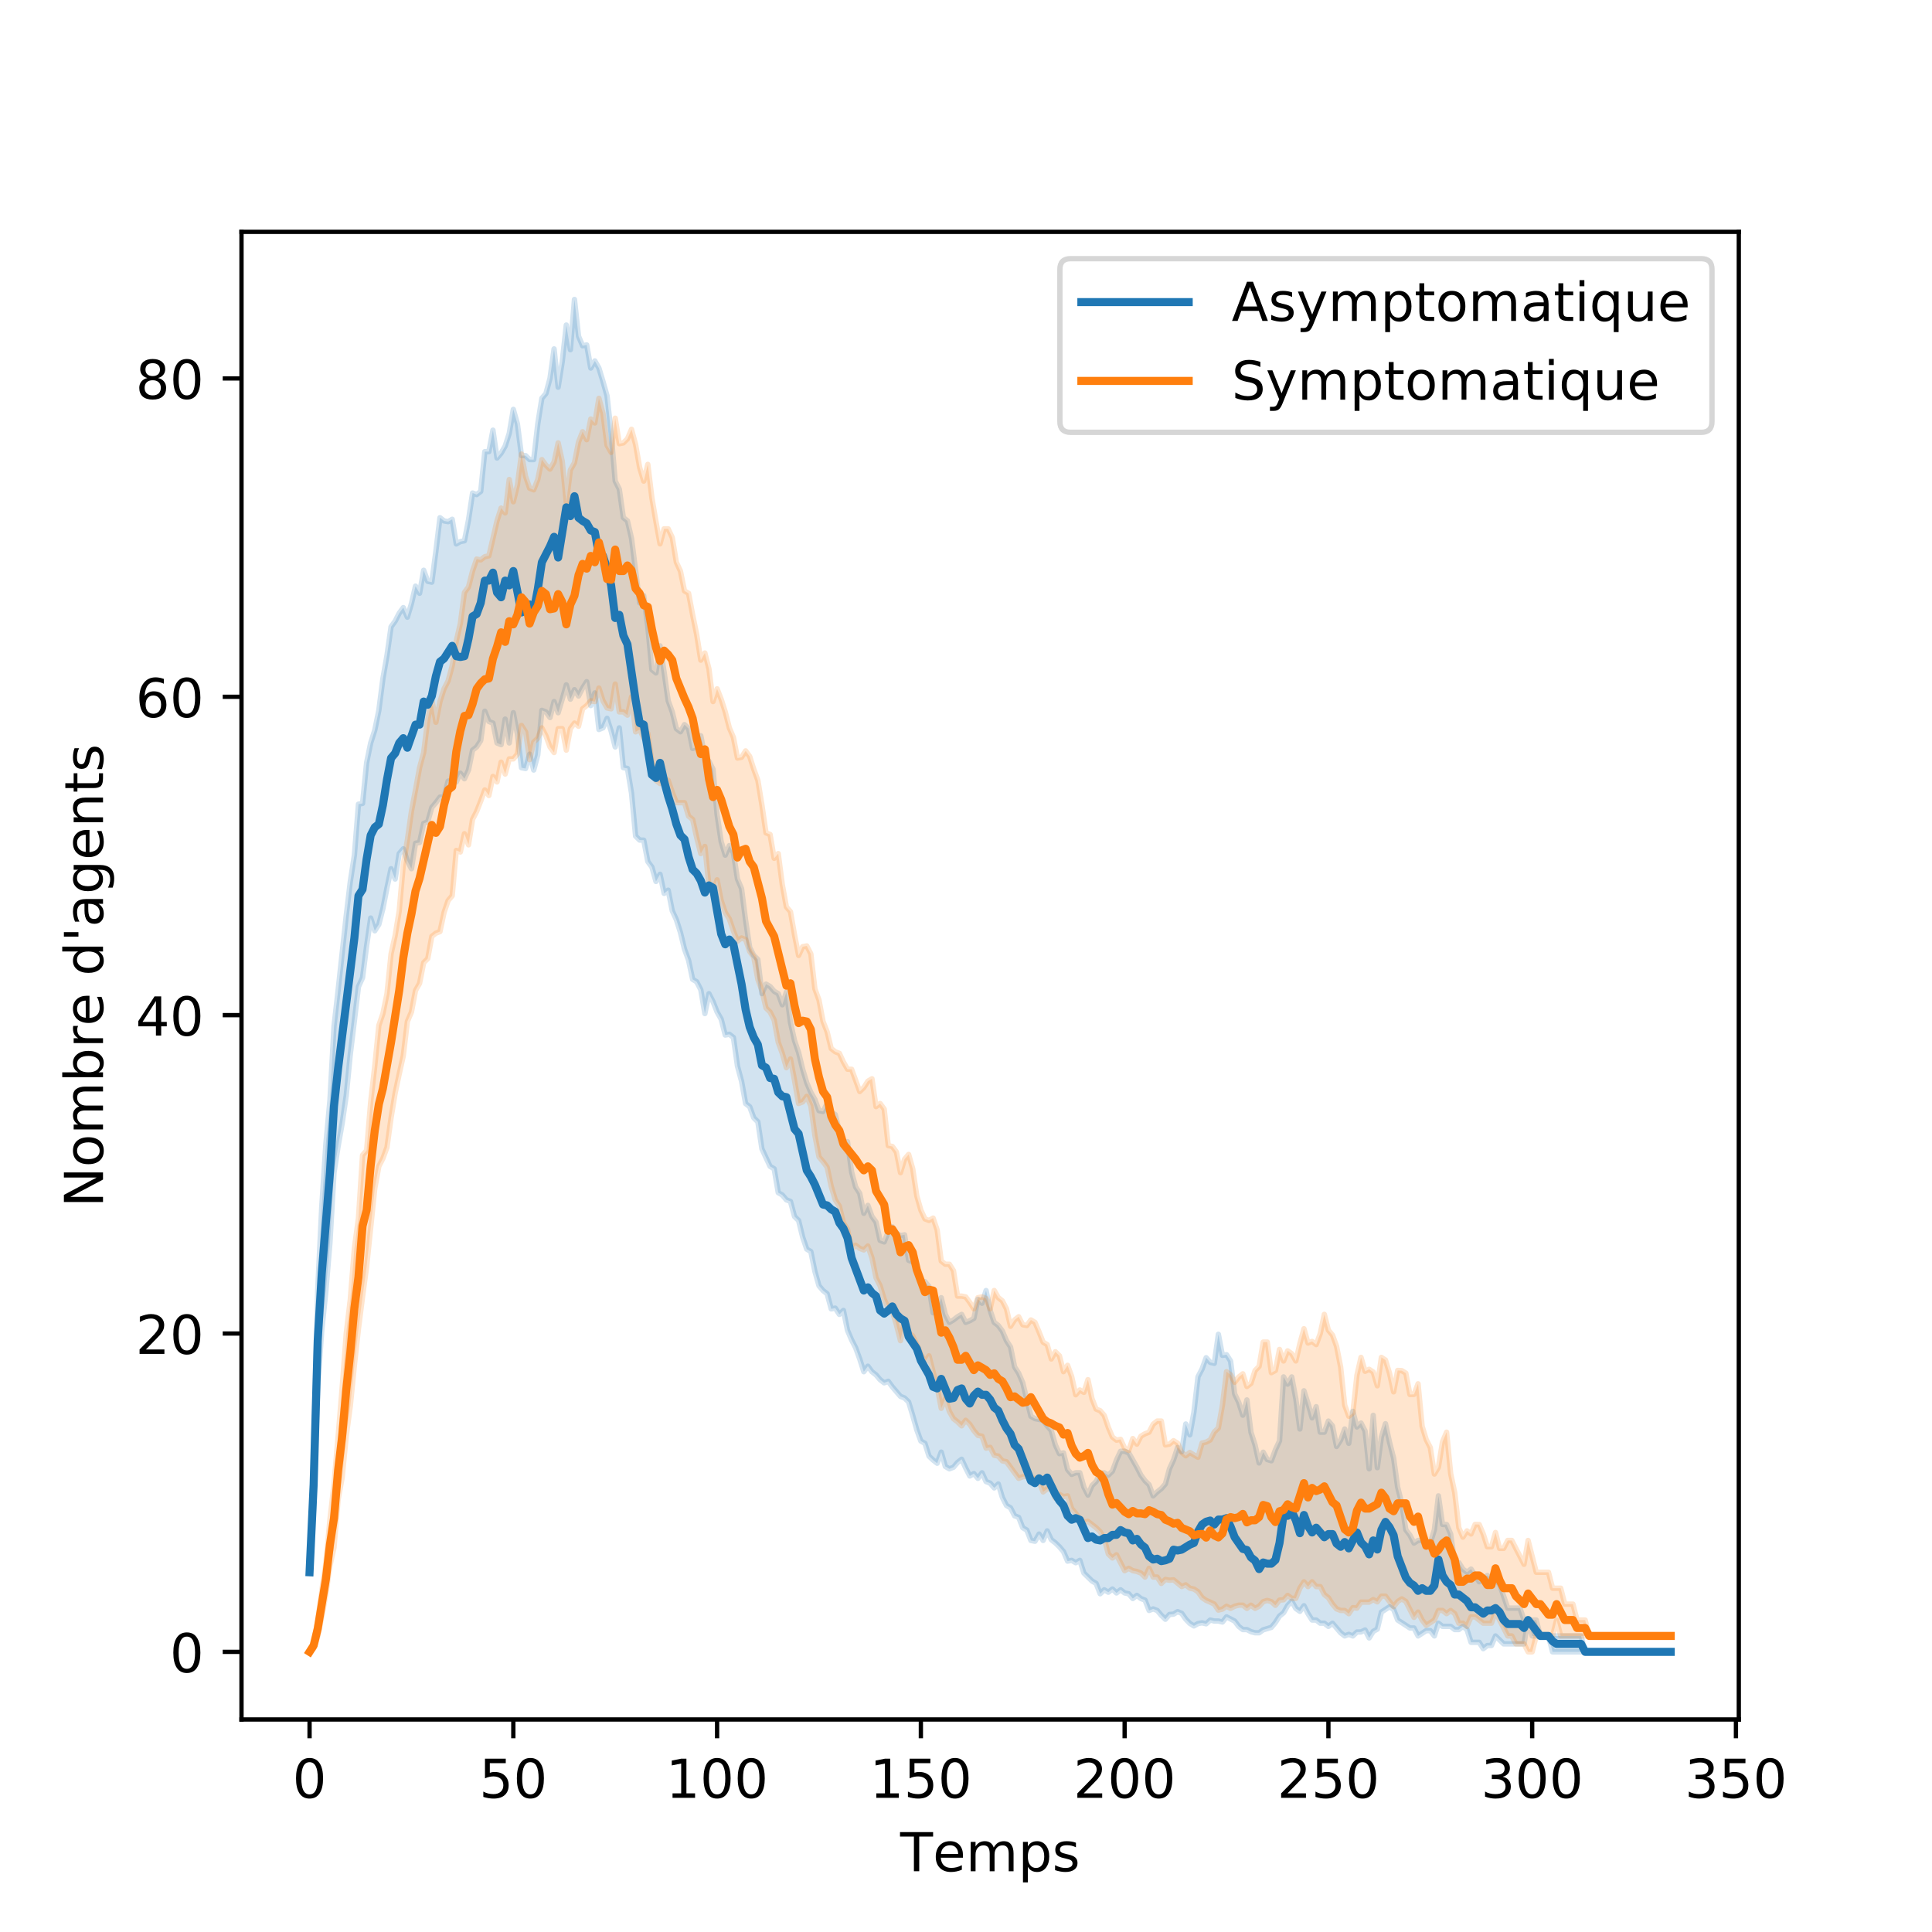 <?xml version="1.0" encoding="utf-8" standalone="no"?>
<!DOCTYPE svg PUBLIC "-//W3C//DTD SVG 1.1//EN"
  "http://www.w3.org/Graphics/SVG/1.1/DTD/svg11.dtd">
<!-- Created with matplotlib (https://matplotlib.org/) -->
<svg height="360pt" version="1.1" viewBox="0 0 360 360" width="360pt" xmlns="http://www.w3.org/2000/svg" xmlns:xlink="http://www.w3.org/1999/xlink">
 <defs>
  <style type="text/css">
*{stroke-linecap:butt;stroke-linejoin:round;}
  </style>
 </defs>
 <g id="figure_1">
  <g id="patch_1">
   <path d="M 0 360 
L 360 360 
L 360 0 
L 0 0 
z
" style="fill:#ffffff;"/>
  </g>
  <g id="axes_1">
   <g id="patch_2">
    <path d="M 45 320.4 
L 324 320.4 
L 324 43.2 
L 45 43.2 
z
" style="fill:#ffffff;"/>
   </g>
   <g id="PolyCollection_1">
    <defs>
     <path d="M 57.682 -67.03 
L 57.682 -67.03 
L 58.441 -78.743 
L 59.201 -101.733 
L 59.96 -112.114 
L 60.719 -119.378 
L 61.479 -128.424 
L 62.238 -141.475 
L 62.998 -146.369 
L 63.757 -150.673 
L 64.516 -155.864 
L 65.276 -163.564 
L 66.035 -169.8 
L 66.795 -176.144 
L 67.554 -177.809 
L 68.313 -183.745 
L 69.073 -188.935 
L 69.832 -186.559 
L 70.591 -187.745 
L 71.351 -190.707 
L 72.11 -194.567 
L 72.87 -198.13 
L 73.629 -196.202 
L 74.388 -200.944 
L 75.148 -201.834 
L 75.907 -199.609 
L 76.667 -198.126 
L 77.426 -202.872 
L 78.185 -203.009 
L 78.945 -206.568 
L 79.704 -206.876 
L 80.464 -209.549 
L 81.223 -210.439 
L 81.982 -211.47 
L 82.742 -211.477 
L 83.501 -214.443 
L 84.26 -214.588 
L 85.02 -214.284 
L 85.779 -215.926 
L 86.539 -214.888 
L 87.298 -216.52 
L 88.057 -220.22 
L 88.817 -220.82 
L 89.576 -222.007 
L 90.336 -227.475 
L 91.095 -225.566 
L 91.854 -225.262 
L 92.614 -221.558 
L 93.373 -221.239 
L 94.133 -226.007 
L 94.892 -221.562 
L 95.651 -227.197 
L 96.411 -223.19 
L 97.17 -216.953 
L 97.93 -216.798 
L 98.689 -219.475 
L 99.448 -216.516 
L 100.208 -219.323 
L 100.967 -227.639 
L 101.726 -227.346 
L 102.486 -226.3 
L 103.245 -229.274 
L 104.005 -227.19 
L 104.764 -229.715 
L 105.523 -232.384 
L 106.283 -229.719 
L 107.042 -231.487 
L 107.802 -230.308 
L 108.561 -231.784 
L 109.32 -232.981 
L 110.08 -228.528 
L 110.839 -230.89 
L 111.599 -224.072 
L 112.358 -224.376 
L 113.117 -226.152 
L 113.877 -223.772 
L 114.636 -220.813 
L 115.395 -224.372 
L 116.155 -216.965 
L 116.914 -216.813 
L 117.674 -212.211 
L 118.433 -204.21 
L 119.192 -203.465 
L 119.952 -203.447 
L 120.711 -199.465 
L 121.471 -198.427 
L 122.23 -195.754 
L 122.989 -197.088 
L 123.749 -193.533 
L 124.508 -194.122 
L 125.268 -190.27 
L 126.027 -188.635 
L 126.786 -186.258 
L 127.546 -183.144 
L 128.305 -181.068 
L 129.065 -177.512 
L 129.824 -177.056 
L 130.583 -175.581 
L 131.343 -171.135 
L 132.102 -174.843 
L 132.861 -173.36 
L 133.621 -171.436 
L 134.38 -170.097 
L 135.14 -167.135 
L 135.899 -167.283 
L 136.658 -166.686 
L 137.418 -161.34 
L 138.177 -158.529 
L 138.937 -154.362 
L 139.696 -153.784 
L 140.455 -151.708 
L 141.215 -150.966 
L 141.974 -145.924 
L 142.734 -144.285 
L 143.493 -142.665 
L 144.252 -142.216 
L 145.012 -137.771 
L 145.771 -137.326 
L 146.53 -136.429 
L 147.29 -136.136 
L 148.049 -133.322 
L 148.809 -132.573 
L 149.568 -129.458 
L 150.327 -127.241 
L 151.087 -126.796 
L 151.846 -123.085 
L 152.606 -120.416 
L 153.365 -119.522 
L 154.124 -118.929 
L 154.884 -116.111 
L 155.643 -116.248 
L 156.403 -115.08 
L 157.162 -115.822 
L 157.921 -112.111 
L 158.681 -110.331 
L 159.44 -108.852 
L 160.2 -106.772 
L 160.959 -104.403 
L 161.718 -105.433 
L 162.478 -104.399 
L 163.237 -103.806 
L 163.996 -102.916 
L 164.756 -102.326 
L 165.515 -102.616 
L 166.275 -101.574 
L 167.034 -100.691 
L 167.793 -99.805 
L 168.553 -99.505 
L 169.312 -98.763 
L 170.072 -96.246 
L 170.831 -93.569 
L 171.59 -91.485 
L 172.35 -91.052 
L 173.109 -88.671 
L 173.869 -87.941 
L 174.628 -87.348 
L 175.387 -89.42 
L 176.147 -86.751 
L 176.906 -86.306 
L 177.665 -86.603 
L 178.425 -87.492 
L 179.184 -88.089 
L 179.944 -86.458 
L 180.703 -84.971 
L 181.462 -85.42 
L 182.222 -84.53 
L 182.981 -85.568 
L 183.741 -83.926 
L 184.5 -83.637 
L 185.259 -82.747 
L 186.019 -83.481 
L 186.778 -80.967 
L 187.538 -79.484 
L 188.297 -79.035 
L 189.056 -77.556 
L 189.816 -77.256 
L 190.575 -75.335 
L 191.335 -74.887 
L 192.094 -72.962 
L 192.853 -72.81 
L 193.613 -74.149 
L 194.372 -72.962 
L 195.131 -74.742 
L 195.891 -73.103 
L 196.65 -72.514 
L 197.41 -71.776 
L 198.169 -70.882 
L 198.928 -69.107 
L 199.688 -69.251 
L 200.447 -68.81 
L 201.207 -69.255 
L 201.966 -66.882 
L 202.725 -66.14 
L 203.485 -65.399 
L 204.244 -64.95 
L 205.004 -63.026 
L 205.763 -63.768 
L 206.522 -63.315 
L 207.282 -63.912 
L 208.041 -63.174 
L 208.8 -63.768 
L 209.56 -63.174 
L 210.319 -63.026 
L 211.079 -62.136 
L 211.838 -62.726 
L 212.597 -62.133 
L 213.357 -61.84 
L 214.116 -59.912 
L 214.876 -60.205 
L 215.635 -59.908 
L 216.394 -59.022 
L 217.154 -58.28 
L 217.913 -59.167 
L 218.673 -59.225 
L 219.432 -59.693 
L 220.191 -59.377 
L 220.951 -58.288 
L 221.71 -57.504 
L 222.47 -57.035 
L 223.229 -57.469 
L 223.988 -57.609 
L 224.748 -57.43 
L 225.507 -58.127 
L 226.266 -57.947 
L 227.026 -57.942 
L 227.785 -57.761 
L 228.545 -58.72 
L 229.304 -58.33 
L 230.063 -57.934 
L 230.823 -56.941 
L 231.582 -56.352 
L 232.342 -56.352 
L 233.101 -55.957 
L 233.86 -55.759 
L 234.62 -55.759 
L 235.379 -56.307 
L 236.139 -56.529 
L 236.898 -56.763 
L 237.657 -57.676 
L 238.417 -58.874 
L 239.176 -59.48 
L 239.935 -60.829 
L 240.695 -61.637 
L 241.454 -60.289 
L 242.214 -59.75 
L 242.973 -60.794 
L 243.732 -59.311 
L 244.492 -58.132 
L 245.251 -58.132 
L 246.011 -57.539 
L 246.77 -57.539 
L 247.529 -56.946 
L 248.289 -57.531 
L 249.048 -56.649 
L 249.808 -55.759 
L 250.567 -55.166 
L 251.326 -55.463 
L 252.086 -55.166 
L 252.845 -55.898 
L 253.605 -55.908 
L 254.364 -56.278 
L 255.123 -54.795 
L 255.883 -56.014 
L 256.642 -56.437 
L 257.401 -59.615 
L 258.161 -60.109 
L 258.92 -60.604 
L 259.68 -60.109 
L 260.439 -58.132 
L 261.198 -57.638 
L 261.958 -57.143 
L 262.717 -56.649 
L 263.477 -56.649 
L 264.236 -55.166 
L 264.995 -55.66 
L 265.755 -56.155 
L 266.514 -56.155 
L 267.274 -55.166 
L 268.033 -57.539 
L 268.792 -56.946 
L 269.552 -56.946 
L 270.311 -56.946 
L 271.07 -56.352 
L 271.83 -56.352 
L 272.589 -56.946 
L 273.349 -56.352 
L 274.108 -53.98 
L 274.867 -53.98 
L 275.627 -53.98 
L 276.386 -52.793 
L 277.146 -53.386 
L 277.905 -53.386 
L 278.664 -55.166 
L 279.424 -54.425 
L 280.183 -53.683 
L 280.943 -53.683 
L 281.702 -53.683 
L 282.461 -53.683 
L 283.221 -53.683 
L 283.98 -53.683 
L 284.74 -58.132 
L 285.499 -55.166 
L 286.258 -55.166 
L 287.018 -55.166 
L 287.777 -55.166 
L 288.536 -55.166 
L 289.296 -52.2 
L 290.055 -52.2 
L 290.815 -52.2 
L 291.574 -52.2 
L 292.333 -52.2 
L 293.093 -52.2 
L 293.852 -52.2 
L 294.612 -52.2 
L 295.371 -52.2 
L 296.13 -52.2 
L 296.89 -52.2 
L 297.649 -52.2 
L 298.409 -52.2 
L 299.168 -52.2 
L 299.927 -52.2 
L 300.687 -52.2 
L 300.687 -52.2 
L 300.687 -52.2 
L 299.927 -52.2 
L 299.168 -52.2 
L 298.409 -52.2 
L 297.649 -52.2 
L 296.89 -52.2 
L 296.13 -52.2 
L 295.371 -52.2 
L 294.612 -55.166 
L 293.852 -55.166 
L 293.093 -55.166 
L 292.333 -55.166 
L 291.574 -55.166 
L 290.815 -55.166 
L 290.055 -55.166 
L 289.296 -55.166 
L 288.536 -55.166 
L 287.777 -55.166 
L 287.018 -55.166 
L 286.258 -58.132 
L 285.499 -58.132 
L 284.74 -58.132 
L 283.98 -58.132 
L 283.221 -60.357 
L 282.461 -60.357 
L 281.702 -60.357 
L 280.943 -60.357 
L 280.183 -62.581 
L 279.424 -64.806 
L 278.664 -65.547 
L 277.905 -65.844 
L 277.146 -66.437 
L 276.386 -65.844 
L 275.627 -65.265 
L 274.867 -66.437 
L 274.108 -67.624 
L 273.349 -67.03 
L 272.589 -67.624 
L 271.83 -68.825 
L 271.07 -68.81 
L 270.311 -74.149 
L 269.552 -75.928 
L 268.792 -75.943 
L 268.033 -81.267 
L 267.274 -74.94 
L 266.514 -72.468 
L 265.755 -71.974 
L 264.995 -72.962 
L 264.236 -72.962 
L 263.477 -72.468 
L 262.717 -73.951 
L 261.958 -74.94 
L 261.198 -79.883 
L 260.439 -82.849 
L 259.68 -88.299 
L 258.92 -91.265 
L 258.161 -94.713 
L 257.401 -92.242 
L 256.642 -86.522 
L 255.883 -96.278 
L 255.123 -86.31 
L 254.364 -93.354 
L 253.605 -94.837 
L 252.845 -94.105 
L 252.086 -97.02 
L 251.326 -91.055 
L 250.567 -93.732 
L 249.808 -91.649 
L 249.048 -90.47 
L 248.289 -94.318 
L 247.529 -95.208 
L 246.77 -93.132 
L 246.011 -93.132 
L 245.251 -97.885 
L 244.492 -95.801 
L 243.732 -98.493 
L 242.973 -100.851 
L 242.214 -93.725 
L 241.454 -99.387 
L 240.695 -103.432 
L 239.935 -102.084 
L 239.176 -103.439 
L 238.417 -91.506 
L 237.657 -89.858 
L 236.898 -87.804 
L 236.139 -88.027 
L 235.379 -89.407 
L 234.62 -87.397 
L 233.86 -90.764 
L 233.101 -93.137 
L 232.342 -99.143 
L 231.582 -96.295 
L 230.823 -98.673 
L 230.063 -100.255 
L 229.304 -106.38 
L 228.545 -107.571 
L 227.785 -107.447 
L 227.026 -111.377 
L 226.266 -105.964 
L 225.507 -106.145 
L 224.748 -107.011 
L 223.988 -104.904 
L 223.229 -103.451 
L 222.47 -96.87 
L 221.71 -92.636 
L 220.951 -94.661 
L 220.191 -89.51 
L 219.432 -90.294 
L 218.673 -87.957 
L 217.913 -86.313 
L 217.154 -83.492 
L 216.394 -82.606 
L 215.635 -82.009 
L 214.876 -81.267 
L 214.116 -83.347 
L 213.357 -84.089 
L 212.597 -85.123 
L 211.838 -86.606 
L 211.079 -87.945 
L 210.319 -89.279 
L 209.56 -89.576 
L 208.8 -89.572 
L 208.041 -87.948 
L 207.282 -85.868 
L 206.522 -85.123 
L 205.763 -85.568 
L 205.004 -85.424 
L 204.244 -83.937 
L 203.485 -83.199 
L 202.725 -81.416 
L 201.966 -82.899 
L 201.207 -85.572 
L 200.447 -85.572 
L 199.688 -85.272 
L 198.928 -86.165 
L 198.169 -89.279 
L 197.41 -89.127 
L 196.65 -90.759 
L 195.891 -93.432 
L 195.131 -94.322 
L 194.372 -95.36 
L 193.613 -95.516 
L 192.853 -95.653 
L 192.094 -96.105 
L 191.335 -99.216 
L 190.575 -102.352 
L 189.816 -104.11 
L 189.056 -105.3 
L 188.297 -109.007 
L 187.538 -110.186 
L 186.778 -111.97 
L 186.019 -113.008 
L 185.259 -113.597 
L 184.5 -115.826 
L 183.741 -119.53 
L 182.981 -117.16 
L 182.222 -117.902 
L 181.462 -114.339 
L 180.703 -113.898 
L 179.944 -113.597 
L 179.184 -115.08 
L 178.425 -114.636 
L 177.665 -114.046 
L 176.906 -113.597 
L 176.147 -115.088 
L 175.387 -118.195 
L 174.628 -115.829 
L 173.869 -115.377 
L 173.109 -120.271 
L 172.35 -121.179 
L 171.59 -121.313 
L 170.831 -124.127 
L 170.072 -124.872 
L 169.312 -125.165 
L 168.553 -129.911 
L 167.793 -129.77 
L 167.034 -130.211 
L 166.275 -131.401 
L 165.515 -130.508 
L 164.756 -128.583 
L 163.996 -128.873 
L 163.237 -132.284 
L 162.478 -133.329 
L 161.718 -135.398 
L 160.959 -133.919 
L 160.2 -137.63 
L 159.44 -138.816 
L 158.681 -141.63 
L 157.921 -147.266 
L 157.162 -146.821 
L 156.403 -149.19 
L 155.643 -152.304 
L 154.884 -152.757 
L 154.124 -154.392 
L 153.365 -152.901 
L 152.606 -153.05 
L 151.846 -155.122 
L 151.087 -156.461 
L 150.327 -158.24 
L 149.568 -160.758 
L 148.809 -163.876 
L 148.049 -166.104 
L 147.29 -169.508 
L 146.53 -175.147 
L 145.771 -172.774 
L 145.012 -174.85 
L 144.252 -175.291 
L 143.493 -176.185 
L 142.734 -176.626 
L 141.974 -174.854 
L 141.215 -181.224 
L 140.455 -181.969 
L 139.696 -183.448 
L 138.937 -188.498 
L 138.177 -194.422 
L 137.418 -196.202 
L 136.658 -201.1 
L 135.899 -202.431 
L 135.14 -200.655 
L 134.38 -203.176 
L 133.621 -208.215 
L 132.861 -216.668 
L 132.102 -218.155 
L 131.343 -219.041 
L 130.583 -222.9 
L 129.824 -220.824 
L 129.065 -220.528 
L 128.305 -224.242 
L 127.546 -224.98 
L 126.786 -223.642 
L 126.027 -224.231 
L 125.268 -227.346 
L 124.508 -229.422 
L 123.749 -234.761 
L 122.989 -239.655 
L 122.23 -234.613 
L 121.471 -235.217 
L 120.711 -243.222 
L 119.952 -249.009 
L 119.192 -247.671 
L 118.433 -253.747 
L 117.674 -259.691 
L 116.914 -262.946 
L 116.155 -263.546 
L 115.395 -268.871 
L 114.636 -270.361 
L 113.877 -279.252 
L 113.117 -286.233 
L 112.358 -288.91 
L 111.599 -291.416 
L 110.839 -292.751 
L 110.08 -291.416 
L 109.32 -295.728 
L 108.561 -295.569 
L 107.802 -297.345 
L 107.042 -304.2 
L 106.283 -294.835 
L 105.523 -299.436 
L 104.764 -292.603 
L 104.005 -287.853 
L 103.245 -294.987 
L 102.486 -289.514 
L 101.726 -286.671 
L 100.967 -285.781 
L 100.208 -281.035 
L 99.448 -274.361 
L 98.689 -274.365 
L 97.93 -275.099 
L 97.17 -275.11 
L 96.411 -281.031 
L 95.651 -283.719 
L 94.892 -279.252 
L 94.133 -276.883 
L 93.373 -275.555 
L 92.614 -274.658 
L 91.854 -279.845 
L 91.095 -275.844 
L 90.336 -275.841 
L 89.576 -268.433 
L 88.817 -267.84 
L 88.057 -268.133 
L 87.298 -263.094 
L 86.539 -259.231 
L 85.779 -259.086 
L 85.02 -258.645 
L 84.26 -263.239 
L 83.501 -262.798 
L 82.742 -262.938 
L 81.982 -263.535 
L 81.223 -257.31 
L 80.464 -251.523 
L 79.704 -251.675 
L 78.945 -253.744 
L 78.185 -249.454 
L 77.426 -250.781 
L 76.667 -247.533 
L 75.907 -244.997 
L 75.148 -246.781 
L 74.388 -245.735 
L 73.629 -244.256 
L 72.87 -243.218 
L 72.11 -237.879 
L 71.351 -233.574 
L 70.591 -227.642 
L 69.832 -223.938 
L 69.073 -221.566 
L 68.313 -217.869 
L 67.554 -210.295 
L 66.795 -210.15 
L 66.035 -200.651 
L 65.276 -195.757 
L 64.516 -189.384 
L 63.757 -182.425 
L 62.998 -175.44 
L 62.238 -168.766 
L 61.479 -154.974 
L 60.719 -146.817 
L 59.96 -135.25 
L 59.201 -119.682 
L 58.441 -88.683 
L 57.682 -67.03 
z
" id="mcee08643df" style="stroke:#1f77b4;stroke-opacity:0.2;"/>
    </defs>
    <g clip-path="url(#pdaaa23dc79)">
     <use style="fill:#1f77b4;fill-opacity:0.2;stroke:#1f77b4;stroke-opacity:0.2;" x="0" xlink:href="#mcee08643df" y="360"/>
    </g>
   </g>
   <g id="PolyCollection_2">
    <defs>
     <path d="M 57.682 -52.2 
L 57.682 -52.2 
L 58.441 -52.793 
L 59.201 -55.018 
L 59.96 -58.725 
L 60.719 -62.878 
L 61.479 -68.217 
L 62.238 -71.628 
L 62.998 -80.526 
L 63.757 -84.678 
L 64.516 -92.39 
L 65.276 -98.022 
L 66.035 -105.585 
L 66.795 -112.411 
L 67.554 -118.343 
L 68.313 -123.979 
L 69.073 -131.245 
L 69.832 -138.512 
L 70.591 -142.665 
L 71.351 -144.144 
L 72.11 -146.22 
L 72.87 -151.711 
L 73.629 -156.309 
L 74.388 -159.868 
L 75.148 -163.275 
L 75.907 -169.656 
L 76.667 -171.428 
L 77.426 -175.44 
L 78.185 -176.771 
L 78.945 -180.623 
L 79.704 -181.372 
L 80.464 -185.521 
L 81.223 -186.118 
L 81.982 -186.414 
L 82.742 -189.966 
L 83.501 -192.198 
L 84.26 -193.084 
L 85.02 -201.537 
L 85.779 -201.244 
L 86.539 -204.652 
L 87.298 -202.575 
L 88.057 -207.325 
L 88.817 -208.804 
L 89.576 -210.736 
L 90.336 -212.808 
L 91.095 -211.77 
L 91.854 -215.326 
L 92.614 -214.295 
L 93.373 -217.988 
L 94.133 -215.771 
L 94.892 -218.596 
L 95.651 -218.588 
L 96.411 -219.486 
L 97.17 -224.825 
L 97.93 -223.634 
L 98.689 -218.444 
L 99.448 -221.71 
L 100.208 -222.452 
L 100.967 -224.372 
L 101.726 -222.889 
L 102.486 -220.813 
L 103.245 -219.779 
L 104.005 -224.217 
L 104.764 -224.231 
L 105.523 -220.223 
L 106.283 -224.228 
L 107.042 -225.269 
L 107.802 -224.673 
L 108.561 -227.932 
L 109.32 -228.528 
L 110.08 -229.422 
L 110.839 -229.27 
L 111.599 -231.791 
L 112.358 -229.415 
L 113.117 -228.084 
L 113.877 -227.924 
L 114.636 -232.536 
L 115.395 -227.346 
L 116.155 -227.346 
L 116.914 -226.745 
L 117.674 -230.16 
L 118.433 -223.631 
L 119.192 -224.079 
L 119.952 -222.448 
L 120.711 -223.342 
L 121.471 -217.999 
L 122.23 -214.588 
L 122.989 -213.998 
L 123.749 -214.881 
L 124.508 -214.592 
L 125.268 -212.363 
L 126.027 -210.439 
L 126.786 -210.432 
L 127.546 -210.432 
L 128.305 -207.918 
L 129.065 -207.317 
L 129.824 -203.91 
L 130.583 -200.948 
L 131.343 -202.279 
L 132.102 -194.867 
L 132.861 -193.681 
L 133.621 -196.054 
L 134.38 -192.198 
L 135.14 -189.973 
L 135.899 -188.783 
L 136.658 -186.559 
L 137.418 -184.631 
L 138.177 -185.228 
L 138.937 -184.931 
L 139.696 -182.707 
L 140.455 -181.668 
L 141.215 -177.512 
L 141.974 -175.44 
L 142.734 -172.173 
L 143.493 -171.436 
L 144.252 -169.945 
L 145.012 -165.796 
L 145.771 -163.72 
L 146.53 -161.051 
L 147.29 -162.682 
L 148.049 -158.681 
L 148.809 -154.381 
L 149.568 -154.67 
L 150.327 -155.712 
L 151.087 -153.932 
L 151.846 -148.441 
L 152.606 -144.441 
L 153.365 -143.547 
L 154.124 -142.516 
L 154.884 -138.953 
L 155.643 -136.429 
L 156.403 -135.246 
L 157.162 -132.132 
L 157.921 -130.945 
L 158.681 -127.241 
L 159.44 -127.979 
L 160.2 -127.386 
L 160.959 -127.093 
L 161.718 -127.827 
L 162.478 -125.603 
L 163.237 -121.902 
L 163.996 -120.419 
L 164.756 -117.898 
L 165.515 -116.263 
L 166.275 -115.67 
L 167.034 -113.152 
L 167.793 -110.186 
L 168.553 -113.879 
L 169.312 -111.669 
L 170.072 -111.073 
L 170.831 -109.445 
L 171.59 -107.662 
L 172.35 -106.179 
L 173.109 -107.369 
L 173.869 -104.399 
L 174.628 -101.581 
L 175.387 -97.581 
L 176.147 -99.357 
L 176.906 -96.987 
L 177.665 -95.649 
L 178.425 -95.06 
L 179.184 -94.318 
L 179.944 -95.352 
L 180.703 -94.604 
L 181.462 -93.428 
L 182.222 -92.535 
L 182.981 -92.386 
L 183.741 -90.166 
L 184.5 -90.31 
L 185.259 -88.823 
L 186.019 -88.683 
L 186.778 -87.789 
L 187.538 -87.633 
L 188.297 -86.603 
L 189.056 -85.557 
L 189.816 -84.53 
L 190.575 -84.827 
L 191.335 -84.971 
L 192.094 -84.53 
L 192.853 -84.526 
L 193.613 -83.937 
L 194.372 -82.005 
L 195.131 -82.598 
L 195.891 -82.598 
L 196.65 -80.822 
L 197.41 -81.557 
L 198.169 -81.119 
L 198.928 -81.267 
L 199.688 -78.895 
L 200.447 -78.005 
L 201.207 -76.967 
L 201.966 -76.362 
L 202.725 -76.522 
L 203.485 -75.928 
L 204.244 -75.332 
L 205.004 -74.594 
L 205.763 -73.259 
L 206.522 -70.441 
L 207.282 -69.696 
L 208.041 -70.289 
L 208.8 -68.81 
L 209.56 -67.323 
L 210.319 -67.768 
L 211.079 -67.327 
L 211.838 -67.179 
L 212.597 -66.882 
L 213.357 -66.137 
L 214.116 -67.772 
L 214.876 -66.14 
L 215.635 -66.14 
L 216.394 -64.954 
L 217.154 -65.696 
L 217.913 -65.547 
L 218.673 -65.625 
L 219.432 -65.001 
L 220.191 -64.376 
L 220.951 -64.689 
L 221.71 -64.064 
L 222.47 -63.904 
L 223.229 -63.401 
L 223.988 -62.315 
L 224.748 -61.792 
L 225.507 -61.469 
L 226.266 -61.098 
L 227.026 -59.981 
L 227.785 -60.167 
L 228.545 -60.703 
L 229.304 -60.307 
L 230.063 -60.703 
L 230.823 -60.9 
L 231.582 -60.9 
L 232.342 -60.307 
L 233.101 -60.9 
L 233.86 -60.307 
L 234.62 -60.703 
L 235.379 -61.549 
L 236.139 -61.783 
L 236.898 -61.554 
L 237.657 -60.87 
L 238.417 -61.84 
L 239.176 -61.907 
L 239.935 -62.716 
L 240.695 -62.177 
L 241.454 -62.17 
L 242.214 -64.064 
L 242.973 -65.251 
L 243.732 -64.361 
L 244.492 -65.251 
L 245.251 -64.361 
L 246.011 -64.361 
L 246.77 -62.878 
L 247.529 -62.285 
L 248.289 -61.098 
L 249.048 -60.208 
L 249.808 -59.912 
L 250.567 -59.912 
L 251.326 -59.311 
L 252.086 -60.439 
L 252.845 -60.357 
L 253.605 -61.469 
L 254.364 -61.469 
L 255.123 -61.469 
L 255.883 -61.946 
L 256.642 -61.522 
L 257.401 -62.581 
L 258.161 -62.581 
L 258.92 -61.58 
L 259.68 -60.604 
L 260.439 -61.58 
L 261.198 -62.075 
L 261.958 -61.593 
L 262.717 -60.109 
L 263.477 -58.626 
L 264.236 -59.615 
L 264.995 -58.132 
L 265.755 -57.143 
L 266.514 -57.638 
L 267.274 -58.132 
L 268.033 -59.912 
L 268.792 -59.912 
L 269.552 -59.319 
L 270.311 -59.912 
L 271.07 -59.319 
L 271.83 -57.539 
L 272.589 -57.539 
L 273.349 -56.946 
L 274.108 -58.725 
L 274.867 -58.725 
L 275.627 -58.132 
L 276.386 -57.539 
L 277.146 -57.539 
L 277.905 -57.539 
L 278.664 -59.615 
L 279.424 -58.132 
L 280.183 -56.649 
L 280.943 -55.166 
L 281.702 -55.166 
L 282.461 -53.683 
L 283.221 -53.683 
L 283.98 -53.683 
L 284.74 -52.2 
L 285.499 -52.2 
L 286.258 -55.166 
L 287.018 -55.166 
L 287.777 -55.166 
L 288.536 -55.166 
L 289.296 -55.166 
L 290.055 -58.132 
L 290.815 -55.166 
L 291.574 -55.166 
L 292.333 -55.166 
L 293.093 -55.166 
L 293.852 -55.166 
L 294.612 -55.166 
L 295.371 -55.166 
L 296.13 -55.166 
L 296.89 -55.166 
L 297.649 -55.166 
L 298.409 -55.166 
L 299.168 -55.166 
L 299.927 -55.166 
L 300.687 -55.166 
L 300.687 -55.166 
L 300.687 -55.166 
L 299.927 -55.166 
L 299.168 -55.166 
L 298.409 -55.166 
L 297.649 -55.166 
L 296.89 -55.166 
L 296.13 -55.166 
L 295.371 -58.132 
L 294.612 -58.132 
L 293.852 -58.132 
L 293.093 -61.098 
L 292.333 -61.098 
L 291.574 -61.098 
L 290.815 -64.064 
L 290.055 -64.064 
L 289.296 -64.064 
L 288.536 -67.03 
L 287.777 -67.03 
L 287.018 -67.03 
L 286.258 -67.03 
L 285.499 -69.996 
L 284.74 -72.962 
L 283.98 -68.513 
L 283.221 -69.996 
L 282.461 -71.479 
L 281.702 -72.962 
L 280.943 -72.962 
L 280.183 -71.479 
L 279.424 -71.479 
L 278.664 -74.445 
L 277.905 -71.776 
L 277.146 -71.776 
L 276.386 -74.149 
L 275.627 -75.928 
L 274.867 -75.943 
L 274.108 -74.164 
L 273.349 -74.742 
L 272.589 -73.57 
L 271.83 -75.335 
L 271.07 -81.861 
L 270.311 -85.42 
L 269.552 -93.132 
L 268.792 -91.352 
L 268.033 -86.606 
L 267.274 -85.333 
L 266.514 -90.264 
L 265.755 -91.76 
L 264.995 -94.244 
L 264.236 -102.153 
L 263.477 -100.176 
L 262.717 -100.151 
L 261.958 -104.131 
L 261.198 -104.6 
L 260.439 -104.637 
L 259.68 -100.646 
L 258.92 -104.106 
L 258.161 -106.578 
L 257.401 -107.072 
L 256.642 -101.776 
L 255.883 -104.339 
L 255.123 -104.848 
L 254.364 -104.477 
L 253.605 -107.072 
L 252.845 -103.745 
L 252.086 -96.699 
L 251.326 -96.105 
L 250.567 -98.174 
L 249.808 -105.292 
L 249.048 -109.156 
L 248.289 -111.232 
L 247.529 -112.129 
L 246.77 -115.088 
L 246.011 -111.521 
L 245.251 -109.452 
L 244.492 -110.046 
L 243.732 -109.742 
L 242.973 -112.411 
L 242.214 -109.634 
L 241.454 -106.405 
L 240.695 -107.76 
L 239.935 -108.292 
L 239.176 -106.398 
L 238.417 -108.555 
L 237.657 -104.625 
L 236.898 -104.22 
L 236.139 -109.924 
L 235.379 -109.924 
L 234.62 -105.396 
L 233.86 -104.61 
L 233.101 -102.228 
L 232.342 -101.644 
L 231.582 -104.012 
L 230.823 -103.414 
L 230.063 -102.43 
L 229.304 -103.819 
L 228.545 -104.408 
L 227.785 -98.179 
L 227.026 -93.915 
L 226.266 -93.173 
L 225.507 -91.686 
L 224.748 -91.282 
L 223.988 -91.112 
L 223.229 -88.456 
L 222.47 -88.889 
L 221.71 -89.354 
L 220.951 -88.729 
L 220.191 -89.362 
L 219.432 -91.075 
L 218.673 -91.547 
L 217.913 -90.911 
L 217.154 -90.759 
L 216.394 -95.212 
L 215.635 -95.212 
L 214.876 -94.615 
L 214.116 -93.132 
L 213.357 -92.839 
L 212.597 -92.39 
L 211.838 -90.907 
L 211.079 -91.945 
L 210.319 -89.724 
L 209.56 -90.166 
L 208.8 -91.797 
L 208.041 -91.649 
L 207.282 -92.242 
L 206.522 -94.025 
L 205.763 -96.25 
L 205.004 -97.136 
L 204.244 -97.432 
L 203.485 -99.36 
L 202.725 -102.92 
L 201.966 -100.55 
L 201.207 -100.999 
L 200.447 -100.106 
L 199.688 -103.513 
L 198.928 -105.593 
L 198.169 -104.406 
L 197.41 -107.369 
L 196.65 -108.121 
L 195.891 -106.775 
L 195.131 -109.445 
L 194.372 -109.901 
L 193.613 -111.818 
L 192.853 -113.597 
L 192.094 -114.046 
L 191.335 -113.008 
L 190.575 -113.152 
L 189.816 -114.643 
L 189.056 -114.05 
L 188.297 -112.86 
L 187.538 -116.119 
L 186.778 -117.602 
L 186.019 -118.206 
L 185.259 -119.533 
L 184.5 -116.122 
L 183.741 -118.05 
L 182.981 -118.347 
L 182.222 -118.195 
L 181.462 -116.122 
L 180.703 -117.316 
L 179.944 -118.343 
L 179.184 -118.495 
L 178.425 -118.491 
L 177.665 -123.237 
L 176.906 -124.424 
L 176.147 -124.427 
L 175.387 -125.024 
L 174.628 -130.804 
L 173.869 -133.025 
L 173.109 -132.584 
L 172.35 -132.877 
L 171.59 -134.516 
L 170.831 -137.178 
L 170.072 -142.224 
L 169.312 -144.889 
L 168.553 -143.999 
L 167.793 -141.489 
L 167.034 -145.338 
L 166.275 -146.372 
L 165.515 -146.528 
L 164.756 -153.343 
L 163.996 -154.381 
L 163.237 -153.795 
L 162.478 -158.989 
L 161.718 -158.537 
L 160.959 -157.35 
L 160.2 -156.609 
L 159.44 -158.693 
L 158.681 -160.758 
L 157.921 -160.769 
L 157.162 -162.096 
L 156.403 -163.727 
L 155.643 -164.02 
L 154.884 -164.617 
L 154.124 -167.732 
L 153.365 -169.66 
L 152.606 -173.66 
L 151.846 -175.736 
L 151.087 -182.265 
L 150.327 -183.745 
L 149.568 -183.6 
L 148.809 -181.965 
L 148.049 -185.825 
L 147.29 -190.122 
L 146.53 -191.015 
L 145.771 -195.168 
L 145.012 -200.948 
L 144.252 -200.065 
L 143.493 -204.514 
L 142.734 -204.804 
L 141.974 -209.998 
L 141.215 -214.595 
L 140.455 -216.668 
L 139.696 -219.044 
L 138.937 -220.083 
L 138.177 -218.892 
L 137.418 -218.748 
L 136.658 -222.604 
L 135.899 -224.387 
L 135.14 -227.353 
L 134.38 -229.719 
L 133.621 -231.647 
L 132.861 -229.277 
L 132.102 -235.362 
L 131.343 -238.32 
L 130.583 -236.989 
L 129.824 -241.731 
L 129.065 -245.442 
L 128.305 -249.447 
L 127.546 -249.888 
L 126.786 -253.595 
L 126.027 -255.234 
L 125.268 -259.831 
L 124.508 -261.455 
L 123.749 -261.459 
L 122.989 -258.66 
L 122.23 -262.805 
L 121.471 -267.25 
L 120.711 -273.472 
L 119.952 -270.354 
L 119.192 -272.878 
L 118.433 -277.179 
L 117.674 -280.004 
L 116.914 -278.225 
L 116.155 -277.472 
L 115.395 -277.324 
L 114.636 -282.073 
L 113.877 -275.704 
L 113.117 -277.031 
L 112.358 -282.963 
L 111.599 -285.777 
L 110.839 -281.18 
L 110.08 -281.921 
L 109.32 -278.069 
L 108.561 -279.556 
L 107.802 -277.635 
L 107.042 -273.765 
L 106.283 -272.43 
L 105.523 -266.357 
L 104.764 -274.065 
L 104.005 -277.48 
L 103.245 -273.917 
L 102.486 -272.582 
L 101.726 -273.32 
L 100.967 -274.361 
L 100.208 -270.654 
L 99.448 -268.722 
L 98.689 -269.03 
L 97.93 -271.247 
L 97.17 -275.396 
L 96.411 -269.612 
L 95.651 -266.501 
L 94.892 -270.654 
L 94.133 -264.429 
L 93.373 -265.326 
L 92.614 -262.942 
L 91.854 -259.676 
L 91.095 -256.435 
L 90.336 -256.272 
L 89.576 -255.672 
L 88.817 -255.82 
L 88.057 -253.606 
L 87.298 -250.633 
L 86.539 -249.591 
L 85.779 -243.811 
L 85.02 -240.545 
L 84.26 -235.947 
L 83.501 -233.13 
L 82.742 -231.65 
L 81.982 -229.274 
L 81.223 -225.418 
L 80.464 -229.719 
L 79.704 -225.874 
L 78.945 -219.782 
L 78.185 -216.972 
L 77.426 -212.816 
L 76.667 -208.808 
L 75.907 -203.473 
L 75.148 -198.875 
L 74.388 -190.274 
L 73.629 -185.673 
L 72.87 -182.265 
L 72.11 -174.847 
L 71.351 -171.146 
L 70.591 -168.918 
L 69.832 -161.355 
L 69.073 -154.681 
L 68.313 -145.631 
L 67.554 -144.745 
L 66.795 -133.029 
L 66.035 -127.39 
L 65.276 -117.898 
L 64.516 -111.521 
L 63.757 -101.44 
L 62.998 -92.242 
L 62.238 -83.496 
L 61.479 -76.818 
L 60.719 -68.81 
L 59.96 -63.619 
L 59.201 -57.988 
L 58.441 -53.98 
L 57.682 -52.2 
z
" id="mcff816ea86" style="stroke:#ff7f0e;stroke-opacity:0.2;"/>
    </defs>
    <g clip-path="url(#pdaaa23dc79)">
     <use style="fill:#ff7f0e;fill-opacity:0.2;stroke:#ff7f0e;stroke-opacity:0.2;" x="0" xlink:href="#mcff816ea86" y="360"/>
    </g>
   </g>
   <g id="matplotlib.axis_1">
    <g id="xtick_1">
     <g id="line2d_1">
      <defs>
       <path d="M 0 0 
L 0 3.5 
" id="m8cfe000d5d" style="stroke:#000000;stroke-width:0.8;"/>
      </defs>
      <g>
       <use style="stroke:#000000;stroke-width:0.8;" x="57.682" xlink:href="#m8cfe000d5d" y="320.4"/>
      </g>
     </g>
     <g id="text_1">
      <!-- 0 -->
      <defs>
       <path d="M 31.781 66.406 
Q 24.172 66.406 20.328 58.906 
Q 16.5 51.422 16.5 36.375 
Q 16.5 21.391 20.328 13.891 
Q 24.172 6.391 31.781 6.391 
Q 39.453 6.391 43.281 13.891 
Q 47.125 21.391 47.125 36.375 
Q 47.125 51.422 43.281 58.906 
Q 39.453 66.406 31.781 66.406 
z
M 31.781 74.219 
Q 44.047 74.219 50.516 64.516 
Q 56.984 54.828 56.984 36.375 
Q 56.984 17.969 50.516 8.266 
Q 44.047 -1.422 31.781 -1.422 
Q 19.531 -1.422 13.062 8.266 
Q 6.594 17.969 6.594 36.375 
Q 6.594 54.828 13.062 64.516 
Q 19.531 74.219 31.781 74.219 
z
" id="DejaVuSans-48"/>
      </defs>
      <g transform="translate(54.501 334.998)scale(0.1 -0.1)">
       <use xlink:href="#DejaVuSans-48"/>
      </g>
     </g>
    </g>
    <g id="xtick_2">
     <g id="line2d_2">
      <g>
       <use style="stroke:#000000;stroke-width:0.8;" x="95.651" xlink:href="#m8cfe000d5d" y="320.4"/>
      </g>
     </g>
     <g id="text_2">
      <!-- 50 -->
      <defs>
       <path d="M 10.797 72.906 
L 49.516 72.906 
L 49.516 64.594 
L 19.828 64.594 
L 19.828 46.734 
Q 21.969 47.469 24.109 47.828 
Q 26.266 48.188 28.422 48.188 
Q 40.625 48.188 47.75 41.5 
Q 54.891 34.812 54.891 23.391 
Q 54.891 11.625 47.562 5.094 
Q 40.234 -1.422 26.906 -1.422 
Q 22.312 -1.422 17.547 -0.641 
Q 12.797 0.141 7.719 1.703 
L 7.719 11.625 
Q 12.109 9.234 16.797 8.062 
Q 21.484 6.891 26.703 6.891 
Q 35.156 6.891 40.078 11.328 
Q 45.016 15.766 45.016 23.391 
Q 45.016 31 40.078 35.438 
Q 35.156 39.891 26.703 39.891 
Q 22.75 39.891 18.812 39.016 
Q 14.891 38.141 10.797 36.281 
z
" id="DejaVuSans-53"/>
      </defs>
      <g transform="translate(89.289 334.998)scale(0.1 -0.1)">
       <use xlink:href="#DejaVuSans-53"/>
       <use x="63.623" xlink:href="#DejaVuSans-48"/>
      </g>
     </g>
    </g>
    <g id="xtick_3">
     <g id="line2d_3">
      <g>
       <use style="stroke:#000000;stroke-width:0.8;" x="133.621" xlink:href="#m8cfe000d5d" y="320.4"/>
      </g>
     </g>
     <g id="text_3">
      <!-- 100 -->
      <defs>
       <path d="M 12.406 8.297 
L 28.516 8.297 
L 28.516 63.922 
L 10.984 60.406 
L 10.984 69.391 
L 28.422 72.906 
L 38.281 72.906 
L 38.281 8.297 
L 54.391 8.297 
L 54.391 0 
L 12.406 0 
z
" id="DejaVuSans-49"/>
      </defs>
      <g transform="translate(124.077 334.998)scale(0.1 -0.1)">
       <use xlink:href="#DejaVuSans-49"/>
       <use x="63.623" xlink:href="#DejaVuSans-48"/>
       <use x="127.246" xlink:href="#DejaVuSans-48"/>
      </g>
     </g>
    </g>
    <g id="xtick_4">
     <g id="line2d_4">
      <g>
       <use style="stroke:#000000;stroke-width:0.8;" x="171.59" xlink:href="#m8cfe000d5d" y="320.4"/>
      </g>
     </g>
     <g id="text_4">
      <!-- 150 -->
      <g transform="translate(162.047 334.998)scale(0.1 -0.1)">
       <use xlink:href="#DejaVuSans-49"/>
       <use x="63.623" xlink:href="#DejaVuSans-53"/>
       <use x="127.246" xlink:href="#DejaVuSans-48"/>
      </g>
     </g>
    </g>
    <g id="xtick_5">
     <g id="line2d_5">
      <g>
       <use style="stroke:#000000;stroke-width:0.8;" x="209.56" xlink:href="#m8cfe000d5d" y="320.4"/>
      </g>
     </g>
     <g id="text_5">
      <!-- 200 -->
      <defs>
       <path d="M 19.188 8.297 
L 53.609 8.297 
L 53.609 0 
L 7.328 0 
L 7.328 8.297 
Q 12.938 14.109 22.625 23.891 
Q 32.328 33.688 34.812 36.531 
Q 39.547 41.844 41.422 45.531 
Q 43.312 49.219 43.312 52.781 
Q 43.312 58.594 39.234 62.25 
Q 35.156 65.922 28.609 65.922 
Q 23.969 65.922 18.812 64.312 
Q 13.672 62.703 7.812 59.422 
L 7.812 69.391 
Q 13.766 71.781 18.938 73 
Q 24.125 74.219 28.422 74.219 
Q 39.75 74.219 46.484 68.547 
Q 53.219 62.891 53.219 53.422 
Q 53.219 48.922 51.531 44.891 
Q 49.859 40.875 45.406 35.406 
Q 44.188 33.984 37.641 27.219 
Q 31.109 20.453 19.188 8.297 
z
" id="DejaVuSans-50"/>
      </defs>
      <g transform="translate(200.016 334.998)scale(0.1 -0.1)">
       <use xlink:href="#DejaVuSans-50"/>
       <use x="63.623" xlink:href="#DejaVuSans-48"/>
       <use x="127.246" xlink:href="#DejaVuSans-48"/>
      </g>
     </g>
    </g>
    <g id="xtick_6">
     <g id="line2d_6">
      <g>
       <use style="stroke:#000000;stroke-width:0.8;" x="247.529" xlink:href="#m8cfe000d5d" y="320.4"/>
      </g>
     </g>
     <g id="text_6">
      <!-- 250 -->
      <g transform="translate(237.986 334.998)scale(0.1 -0.1)">
       <use xlink:href="#DejaVuSans-50"/>
       <use x="63.623" xlink:href="#DejaVuSans-53"/>
       <use x="127.246" xlink:href="#DejaVuSans-48"/>
      </g>
     </g>
    </g>
    <g id="xtick_7">
     <g id="line2d_7">
      <g>
       <use style="stroke:#000000;stroke-width:0.8;" x="285.499" xlink:href="#m8cfe000d5d" y="320.4"/>
      </g>
     </g>
     <g id="text_7">
      <!-- 300 -->
      <defs>
       <path d="M 40.578 39.312 
Q 47.656 37.797 51.625 33 
Q 55.609 28.219 55.609 21.188 
Q 55.609 10.406 48.188 4.484 
Q 40.766 -1.422 27.094 -1.422 
Q 22.516 -1.422 17.656 -0.516 
Q 12.797 0.391 7.625 2.203 
L 7.625 11.719 
Q 11.719 9.328 16.594 8.109 
Q 21.484 6.891 26.812 6.891 
Q 36.078 6.891 40.938 10.547 
Q 45.797 14.203 45.797 21.188 
Q 45.797 27.641 41.281 31.266 
Q 36.766 34.906 28.719 34.906 
L 20.219 34.906 
L 20.219 43.016 
L 29.109 43.016 
Q 36.375 43.016 40.234 45.922 
Q 44.094 48.828 44.094 54.297 
Q 44.094 59.906 40.109 62.906 
Q 36.141 65.922 28.719 65.922 
Q 24.656 65.922 20.016 65.031 
Q 15.375 64.156 9.812 62.312 
L 9.812 71.094 
Q 15.438 72.656 20.344 73.438 
Q 25.25 74.219 29.594 74.219 
Q 40.828 74.219 47.359 69.109 
Q 53.906 64.016 53.906 55.328 
Q 53.906 49.266 50.438 45.094 
Q 46.969 40.922 40.578 39.312 
z
" id="DejaVuSans-51"/>
      </defs>
      <g transform="translate(275.955 334.998)scale(0.1 -0.1)">
       <use xlink:href="#DejaVuSans-51"/>
       <use x="63.623" xlink:href="#DejaVuSans-48"/>
       <use x="127.246" xlink:href="#DejaVuSans-48"/>
      </g>
     </g>
    </g>
    <g id="xtick_8">
     <g id="line2d_8">
      <g>
       <use style="stroke:#000000;stroke-width:0.8;" x="323.468" xlink:href="#m8cfe000d5d" y="320.4"/>
      </g>
     </g>
     <g id="text_8">
      <!-- 350 -->
      <g transform="translate(313.925 334.998)scale(0.1 -0.1)">
       <use xlink:href="#DejaVuSans-51"/>
       <use x="63.623" xlink:href="#DejaVuSans-53"/>
       <use x="127.246" xlink:href="#DejaVuSans-48"/>
      </g>
     </g>
    </g>
    <g id="text_9">
     <!-- Temps -->
     <defs>
      <path d="M -0.297 72.906 
L 61.375 72.906 
L 61.375 64.594 
L 35.5 64.594 
L 35.5 0 
L 25.594 0 
L 25.594 64.594 
L -0.297 64.594 
z
" id="DejaVuSans-84"/>
      <path d="M 56.203 29.594 
L 56.203 25.203 
L 14.891 25.203 
Q 15.484 15.922 20.484 11.062 
Q 25.484 6.203 34.422 6.203 
Q 39.594 6.203 44.453 7.469 
Q 49.312 8.734 54.109 11.281 
L 54.109 2.781 
Q 49.266 0.734 44.188 -0.344 
Q 39.109 -1.422 33.891 -1.422 
Q 20.797 -1.422 13.156 6.188 
Q 5.516 13.812 5.516 26.812 
Q 5.516 40.234 12.766 48.109 
Q 20.016 56 32.328 56 
Q 43.359 56 49.781 48.891 
Q 56.203 41.797 56.203 29.594 
z
M 47.219 32.234 
Q 47.125 39.594 43.094 43.984 
Q 39.062 48.391 32.422 48.391 
Q 24.906 48.391 20.391 44.141 
Q 15.875 39.891 15.188 32.172 
z
" id="DejaVuSans-101"/>
      <path d="M 52 44.188 
Q 55.375 50.25 60.062 53.125 
Q 64.75 56 71.094 56 
Q 79.641 56 84.281 50.016 
Q 88.922 44.047 88.922 33.016 
L 88.922 0 
L 79.891 0 
L 79.891 32.719 
Q 79.891 40.578 77.094 44.375 
Q 74.312 48.188 68.609 48.188 
Q 61.625 48.188 57.562 43.547 
Q 53.516 38.922 53.516 30.906 
L 53.516 0 
L 44.484 0 
L 44.484 32.719 
Q 44.484 40.625 41.703 44.406 
Q 38.922 48.188 33.109 48.188 
Q 26.219 48.188 22.156 43.531 
Q 18.109 38.875 18.109 30.906 
L 18.109 0 
L 9.078 0 
L 9.078 54.688 
L 18.109 54.688 
L 18.109 46.188 
Q 21.188 51.219 25.484 53.609 
Q 29.781 56 35.688 56 
Q 41.656 56 45.828 52.969 
Q 50 49.953 52 44.188 
z
" id="DejaVuSans-109"/>
      <path d="M 18.109 8.203 
L 18.109 -20.797 
L 9.078 -20.797 
L 9.078 54.688 
L 18.109 54.688 
L 18.109 46.391 
Q 20.953 51.266 25.266 53.625 
Q 29.594 56 35.594 56 
Q 45.562 56 51.781 48.094 
Q 58.016 40.188 58.016 27.297 
Q 58.016 14.406 51.781 6.484 
Q 45.562 -1.422 35.594 -1.422 
Q 29.594 -1.422 25.266 0.953 
Q 20.953 3.328 18.109 8.203 
z
M 48.688 27.297 
Q 48.688 37.203 44.609 42.844 
Q 40.531 48.484 33.406 48.484 
Q 26.266 48.484 22.188 42.844 
Q 18.109 37.203 18.109 27.297 
Q 18.109 17.391 22.188 11.75 
Q 26.266 6.109 33.406 6.109 
Q 40.531 6.109 44.609 11.75 
Q 48.688 17.391 48.688 27.297 
z
" id="DejaVuSans-112"/>
      <path d="M 44.281 53.078 
L 44.281 44.578 
Q 40.484 46.531 36.375 47.5 
Q 32.281 48.484 27.875 48.484 
Q 21.188 48.484 17.844 46.438 
Q 14.5 44.391 14.5 40.281 
Q 14.5 37.156 16.891 35.375 
Q 19.281 33.594 26.516 31.984 
L 29.594 31.297 
Q 39.156 29.25 43.188 25.516 
Q 47.219 21.781 47.219 15.094 
Q 47.219 7.469 41.188 3.016 
Q 35.156 -1.422 24.609 -1.422 
Q 20.219 -1.422 15.453 -0.562 
Q 10.688 0.297 5.422 2 
L 5.422 11.281 
Q 10.406 8.688 15.234 7.391 
Q 20.062 6.109 24.812 6.109 
Q 31.156 6.109 34.562 8.281 
Q 37.984 10.453 37.984 14.406 
Q 37.984 18.062 35.516 20.016 
Q 33.062 21.969 24.703 23.781 
L 21.578 24.516 
Q 13.234 26.266 9.516 29.906 
Q 5.812 33.547 5.812 39.891 
Q 5.812 47.609 11.281 51.797 
Q 16.75 56 26.812 56 
Q 31.781 56 36.172 55.266 
Q 40.578 54.547 44.281 53.078 
z
" id="DejaVuSans-115"/>
     </defs>
     <g transform="translate(167.734 348.677)scale(0.1 -0.1)">
      <use xlink:href="#DejaVuSans-84"/>
      <use x="60.818" xlink:href="#DejaVuSans-101"/>
      <use x="122.342" xlink:href="#DejaVuSans-109"/>
      <use x="219.754" xlink:href="#DejaVuSans-112"/>
      <use x="283.23" xlink:href="#DejaVuSans-115"/>
     </g>
    </g>
   </g>
   <g id="matplotlib.axis_2">
    <g id="ytick_1">
     <g id="line2d_9">
      <defs>
       <path d="M 0 0 
L -3.5 0 
" id="m40d162b9bc" style="stroke:#000000;stroke-width:0.8;"/>
      </defs>
      <g>
       <use style="stroke:#000000;stroke-width:0.8;" x="45" xlink:href="#m40d162b9bc" y="307.8"/>
      </g>
     </g>
     <g id="text_10">
      <!-- 0 -->
      <g transform="translate(31.637 311.599)scale(0.1 -0.1)">
       <use xlink:href="#DejaVuSans-48"/>
      </g>
     </g>
    </g>
    <g id="ytick_2">
     <g id="line2d_10">
      <g>
       <use style="stroke:#000000;stroke-width:0.8;" x="45" xlink:href="#m40d162b9bc" y="248.479"/>
      </g>
     </g>
     <g id="text_11">
      <!-- 20 -->
      <g transform="translate(25.275 252.278)scale(0.1 -0.1)">
       <use xlink:href="#DejaVuSans-50"/>
       <use x="63.623" xlink:href="#DejaVuSans-48"/>
      </g>
     </g>
    </g>
    <g id="ytick_3">
     <g id="line2d_11">
      <g>
       <use style="stroke:#000000;stroke-width:0.8;" x="45" xlink:href="#m40d162b9bc" y="189.158"/>
      </g>
     </g>
     <g id="text_12">
      <!-- 40 -->
      <defs>
       <path d="M 37.797 64.312 
L 12.891 25.391 
L 37.797 25.391 
z
M 35.203 72.906 
L 47.609 72.906 
L 47.609 25.391 
L 58.016 25.391 
L 58.016 17.188 
L 47.609 17.188 
L 47.609 0 
L 37.797 0 
L 37.797 17.188 
L 4.891 17.188 
L 4.891 26.703 
z
" id="DejaVuSans-52"/>
      </defs>
      <g transform="translate(25.275 192.957)scale(0.1 -0.1)">
       <use xlink:href="#DejaVuSans-52"/>
       <use x="63.623" xlink:href="#DejaVuSans-48"/>
      </g>
     </g>
    </g>
    <g id="ytick_4">
     <g id="line2d_12">
      <g>
       <use style="stroke:#000000;stroke-width:0.8;" x="45" xlink:href="#m40d162b9bc" y="129.837"/>
      </g>
     </g>
     <g id="text_13">
      <!-- 60 -->
      <defs>
       <path d="M 33.016 40.375 
Q 26.375 40.375 22.484 35.828 
Q 18.609 31.297 18.609 23.391 
Q 18.609 15.531 22.484 10.953 
Q 26.375 6.391 33.016 6.391 
Q 39.656 6.391 43.531 10.953 
Q 47.406 15.531 47.406 23.391 
Q 47.406 31.297 43.531 35.828 
Q 39.656 40.375 33.016 40.375 
z
M 52.594 71.297 
L 52.594 62.312 
Q 48.875 64.062 45.094 64.984 
Q 41.312 65.922 37.594 65.922 
Q 27.828 65.922 22.672 59.328 
Q 17.531 52.734 16.797 39.406 
Q 19.672 43.656 24.016 45.922 
Q 28.375 48.188 33.594 48.188 
Q 44.578 48.188 50.953 41.516 
Q 57.328 34.859 57.328 23.391 
Q 57.328 12.156 50.688 5.359 
Q 44.047 -1.422 33.016 -1.422 
Q 20.359 -1.422 13.672 8.266 
Q 6.984 17.969 6.984 36.375 
Q 6.984 53.656 15.188 63.938 
Q 23.391 74.219 37.203 74.219 
Q 40.922 74.219 44.703 73.484 
Q 48.484 72.75 52.594 71.297 
z
" id="DejaVuSans-54"/>
      </defs>
      <g transform="translate(25.275 133.636)scale(0.1 -0.1)">
       <use xlink:href="#DejaVuSans-54"/>
       <use x="63.623" xlink:href="#DejaVuSans-48"/>
      </g>
     </g>
    </g>
    <g id="ytick_5">
     <g id="line2d_13">
      <g>
       <use style="stroke:#000000;stroke-width:0.8;" x="45" xlink:href="#m40d162b9bc" y="70.515"/>
      </g>
     </g>
     <g id="text_14">
      <!-- 80 -->
      <defs>
       <path d="M 31.781 34.625 
Q 24.75 34.625 20.719 30.859 
Q 16.703 27.094 16.703 20.516 
Q 16.703 13.922 20.719 10.156 
Q 24.75 6.391 31.781 6.391 
Q 38.812 6.391 42.859 10.172 
Q 46.922 13.969 46.922 20.516 
Q 46.922 27.094 42.891 30.859 
Q 38.875 34.625 31.781 34.625 
z
M 21.922 38.812 
Q 15.578 40.375 12.031 44.719 
Q 8.5 49.078 8.5 55.328 
Q 8.5 64.062 14.719 69.141 
Q 20.953 74.219 31.781 74.219 
Q 42.672 74.219 48.875 69.141 
Q 55.078 64.062 55.078 55.328 
Q 55.078 49.078 51.531 44.719 
Q 48 40.375 41.703 38.812 
Q 48.828 37.156 52.797 32.312 
Q 56.781 27.484 56.781 20.516 
Q 56.781 9.906 50.312 4.234 
Q 43.844 -1.422 31.781 -1.422 
Q 19.734 -1.422 13.25 4.234 
Q 6.781 9.906 6.781 20.516 
Q 6.781 27.484 10.781 32.312 
Q 14.797 37.156 21.922 38.812 
z
M 18.312 54.391 
Q 18.312 48.734 21.844 45.562 
Q 25.391 42.391 31.781 42.391 
Q 38.141 42.391 41.719 45.562 
Q 45.312 48.734 45.312 54.391 
Q 45.312 60.062 41.719 63.234 
Q 38.141 66.406 31.781 66.406 
Q 25.391 66.406 21.844 63.234 
Q 18.312 60.062 18.312 54.391 
z
" id="DejaVuSans-56"/>
      </defs>
      <g transform="translate(25.275 74.315)scale(0.1 -0.1)">
       <use xlink:href="#DejaVuSans-56"/>
       <use x="63.623" xlink:href="#DejaVuSans-48"/>
      </g>
     </g>
    </g>
    <g id="text_15">
     <!-- Nombre d'agents -->
     <defs>
      <path d="M 9.812 72.906 
L 23.094 72.906 
L 55.422 11.922 
L 55.422 72.906 
L 64.984 72.906 
L 64.984 0 
L 51.703 0 
L 19.391 60.984 
L 19.391 0 
L 9.812 0 
z
" id="DejaVuSans-78"/>
      <path d="M 30.609 48.391 
Q 23.391 48.391 19.188 42.75 
Q 14.984 37.109 14.984 27.297 
Q 14.984 17.484 19.156 11.844 
Q 23.344 6.203 30.609 6.203 
Q 37.797 6.203 41.984 11.859 
Q 46.188 17.531 46.188 27.297 
Q 46.188 37.016 41.984 42.703 
Q 37.797 48.391 30.609 48.391 
z
M 30.609 56 
Q 42.328 56 49.016 48.375 
Q 55.719 40.766 55.719 27.297 
Q 55.719 13.875 49.016 6.219 
Q 42.328 -1.422 30.609 -1.422 
Q 18.844 -1.422 12.172 6.219 
Q 5.516 13.875 5.516 27.297 
Q 5.516 40.766 12.172 48.375 
Q 18.844 56 30.609 56 
z
" id="DejaVuSans-111"/>
      <path d="M 48.688 27.297 
Q 48.688 37.203 44.609 42.844 
Q 40.531 48.484 33.406 48.484 
Q 26.266 48.484 22.188 42.844 
Q 18.109 37.203 18.109 27.297 
Q 18.109 17.391 22.188 11.75 
Q 26.266 6.109 33.406 6.109 
Q 40.531 6.109 44.609 11.75 
Q 48.688 17.391 48.688 27.297 
z
M 18.109 46.391 
Q 20.953 51.266 25.266 53.625 
Q 29.594 56 35.594 56 
Q 45.562 56 51.781 48.094 
Q 58.016 40.188 58.016 27.297 
Q 58.016 14.406 51.781 6.484 
Q 45.562 -1.422 35.594 -1.422 
Q 29.594 -1.422 25.266 0.953 
Q 20.953 3.328 18.109 8.203 
L 18.109 0 
L 9.078 0 
L 9.078 75.984 
L 18.109 75.984 
z
" id="DejaVuSans-98"/>
      <path d="M 41.109 46.297 
Q 39.594 47.172 37.812 47.578 
Q 36.031 48 33.891 48 
Q 26.266 48 22.188 43.047 
Q 18.109 38.094 18.109 28.812 
L 18.109 0 
L 9.078 0 
L 9.078 54.688 
L 18.109 54.688 
L 18.109 46.188 
Q 20.953 51.172 25.484 53.578 
Q 30.031 56 36.531 56 
Q 37.453 56 38.578 55.875 
Q 39.703 55.766 41.062 55.516 
z
" id="DejaVuSans-114"/>
      <path id="DejaVuSans-32"/>
      <path d="M 45.406 46.391 
L 45.406 75.984 
L 54.391 75.984 
L 54.391 0 
L 45.406 0 
L 45.406 8.203 
Q 42.578 3.328 38.25 0.953 
Q 33.938 -1.422 27.875 -1.422 
Q 17.969 -1.422 11.734 6.484 
Q 5.516 14.406 5.516 27.297 
Q 5.516 40.188 11.734 48.094 
Q 17.969 56 27.875 56 
Q 33.938 56 38.25 53.625 
Q 42.578 51.266 45.406 46.391 
z
M 14.797 27.297 
Q 14.797 17.391 18.875 11.75 
Q 22.953 6.109 30.078 6.109 
Q 37.203 6.109 41.297 11.75 
Q 45.406 17.391 45.406 27.297 
Q 45.406 37.203 41.297 42.844 
Q 37.203 48.484 30.078 48.484 
Q 22.953 48.484 18.875 42.844 
Q 14.797 37.203 14.797 27.297 
z
" id="DejaVuSans-100"/>
      <path d="M 17.922 72.906 
L 17.922 45.797 
L 9.625 45.797 
L 9.625 72.906 
z
" id="DejaVuSans-39"/>
      <path d="M 34.281 27.484 
Q 23.391 27.484 19.188 25 
Q 14.984 22.516 14.984 16.5 
Q 14.984 11.719 18.141 8.906 
Q 21.297 6.109 26.703 6.109 
Q 34.188 6.109 38.703 11.406 
Q 43.219 16.703 43.219 25.484 
L 43.219 27.484 
z
M 52.203 31.203 
L 52.203 0 
L 43.219 0 
L 43.219 8.297 
Q 40.141 3.328 35.547 0.953 
Q 30.953 -1.422 24.312 -1.422 
Q 15.922 -1.422 10.953 3.297 
Q 6 8.016 6 15.922 
Q 6 25.141 12.172 29.828 
Q 18.359 34.516 30.609 34.516 
L 43.219 34.516 
L 43.219 35.406 
Q 43.219 41.609 39.141 45 
Q 35.062 48.391 27.688 48.391 
Q 23 48.391 18.547 47.266 
Q 14.109 46.141 10.016 43.891 
L 10.016 52.203 
Q 14.938 54.109 19.578 55.047 
Q 24.219 56 28.609 56 
Q 40.484 56 46.344 49.844 
Q 52.203 43.703 52.203 31.203 
z
" id="DejaVuSans-97"/>
      <path d="M 45.406 27.984 
Q 45.406 37.75 41.375 43.109 
Q 37.359 48.484 30.078 48.484 
Q 22.859 48.484 18.828 43.109 
Q 14.797 37.75 14.797 27.984 
Q 14.797 18.266 18.828 12.891 
Q 22.859 7.516 30.078 7.516 
Q 37.359 7.516 41.375 12.891 
Q 45.406 18.266 45.406 27.984 
z
M 54.391 6.781 
Q 54.391 -7.172 48.188 -13.984 
Q 42 -20.797 29.203 -20.797 
Q 24.469 -20.797 20.266 -20.094 
Q 16.062 -19.391 12.109 -17.922 
L 12.109 -9.188 
Q 16.062 -11.328 19.922 -12.344 
Q 23.781 -13.375 27.781 -13.375 
Q 36.625 -13.375 41.016 -8.766 
Q 45.406 -4.156 45.406 5.172 
L 45.406 9.625 
Q 42.625 4.781 38.281 2.391 
Q 33.938 0 27.875 0 
Q 17.828 0 11.672 7.656 
Q 5.516 15.328 5.516 27.984 
Q 5.516 40.672 11.672 48.328 
Q 17.828 56 27.875 56 
Q 33.938 56 38.281 53.609 
Q 42.625 51.219 45.406 46.391 
L 45.406 54.688 
L 54.391 54.688 
z
" id="DejaVuSans-103"/>
      <path d="M 54.891 33.016 
L 54.891 0 
L 45.906 0 
L 45.906 32.719 
Q 45.906 40.484 42.875 44.328 
Q 39.844 48.188 33.797 48.188 
Q 26.516 48.188 22.312 43.547 
Q 18.109 38.922 18.109 30.906 
L 18.109 0 
L 9.078 0 
L 9.078 54.688 
L 18.109 54.688 
L 18.109 46.188 
Q 21.344 51.125 25.703 53.562 
Q 30.078 56 35.797 56 
Q 45.219 56 50.047 50.172 
Q 54.891 44.344 54.891 33.016 
z
" id="DejaVuSans-110"/>
      <path d="M 18.312 70.219 
L 18.312 54.688 
L 36.812 54.688 
L 36.812 47.703 
L 18.312 47.703 
L 18.312 18.016 
Q 18.312 11.328 20.141 9.422 
Q 21.969 7.516 27.594 7.516 
L 36.812 7.516 
L 36.812 0 
L 27.594 0 
Q 17.188 0 13.234 3.875 
Q 9.281 7.766 9.281 18.016 
L 9.281 47.703 
L 2.688 47.703 
L 2.688 54.688 
L 9.281 54.688 
L 9.281 70.219 
z
" id="DejaVuSans-116"/>
     </defs>
     <g transform="translate(19.195 224.961)rotate(-90)scale(0.1 -0.1)">
      <use xlink:href="#DejaVuSans-78"/>
      <use x="74.805" xlink:href="#DejaVuSans-111"/>
      <use x="135.986" xlink:href="#DejaVuSans-109"/>
      <use x="233.398" xlink:href="#DejaVuSans-98"/>
      <use x="296.875" xlink:href="#DejaVuSans-114"/>
      <use x="337.957" xlink:href="#DejaVuSans-101"/>
      <use x="399.48" xlink:href="#DejaVuSans-32"/>
      <use x="431.268" xlink:href="#DejaVuSans-100"/>
      <use x="494.744" xlink:href="#DejaVuSans-39"/>
      <use x="522.234" xlink:href="#DejaVuSans-97"/>
      <use x="583.514" xlink:href="#DejaVuSans-103"/>
      <use x="646.99" xlink:href="#DejaVuSans-101"/>
      <use x="708.514" xlink:href="#DejaVuSans-110"/>
      <use x="771.893" xlink:href="#DejaVuSans-116"/>
      <use x="811.102" xlink:href="#DejaVuSans-115"/>
     </g>
    </g>
   </g>
   <g id="line2d_14">
    <path clip-path="url(#pdaaa23dc79)" d="M 57.682 292.97 
L 58.441 276.656 
L 59.201 249.814 
L 59.96 237.208 
L 61.479 218.522 
L 62.238 206.064 
L 62.998 199.094 
L 66.035 174.772 
L 66.795 166.912 
L 67.554 165.726 
L 68.313 160.09 
L 69.073 155.641 
L 69.832 154.158 
L 70.591 153.565 
L 71.351 150.006 
L 72.11 145.26 
L 72.87 141.256 
L 73.629 140.366 
L 74.388 138.438 
L 75.148 137.548 
L 75.907 139.328 
L 77.426 135.027 
L 78.185 135.027 
L 78.945 130.726 
L 79.704 131.32 
L 80.464 129.688 
L 81.223 125.981 
L 81.982 123.311 
L 82.742 122.718 
L 84.26 120.345 
L 85.02 122.273 
L 85.779 122.421 
L 86.539 122.273 
L 87.298 119.01 
L 88.057 114.858 
L 88.817 114.413 
L 89.576 112.337 
L 90.336 108.184 
L 91.095 108.184 
L 91.854 106.701 
L 92.614 110.409 
L 93.373 111.299 
L 94.133 108.184 
L 94.892 109.074 
L 95.651 106.405 
L 97.17 114.116 
L 97.93 113.82 
L 98.689 112.633 
L 99.448 113.82 
L 100.208 109.816 
L 100.967 104.773 
L 102.486 101.807 
L 103.245 100.028 
L 104.005 103.884 
L 105.523 94.54 
L 106.283 96.172 
L 107.042 92.464 
L 107.802 96.468 
L 108.561 97.062 
L 109.32 97.506 
L 110.08 98.841 
L 110.839 99.138 
L 111.599 103.29 
L 112.358 103.587 
L 113.117 105.96 
L 113.877 109.074 
L 114.636 115.155 
L 115.395 114.561 
L 116.155 118.417 
L 116.914 120.049 
L 118.433 130.43 
L 119.192 134.731 
L 119.952 135.027 
L 121.471 144.37 
L 122.23 144.963 
L 122.989 142.146 
L 123.749 145.557 
L 124.508 148.374 
L 125.268 150.747 
L 126.027 153.565 
L 126.786 155.641 
L 127.546 156.383 
L 128.305 159.645 
L 129.065 162.018 
L 129.824 162.76 
L 130.583 164.094 
L 131.343 166.319 
L 132.102 164.984 
L 132.861 165.429 
L 134.38 174.031 
L 135.14 175.959 
L 135.899 175.069 
L 136.658 175.959 
L 138.177 183.374 
L 138.937 188.12 
L 139.696 191.382 
L 140.455 193.31 
L 141.215 194.645 
L 141.974 198.501 
L 142.734 198.946 
L 143.493 200.874 
L 144.252 201.022 
L 145.012 203.543 
L 145.771 204.285 
L 146.53 204.433 
L 148.049 210.365 
L 148.809 211.255 
L 150.327 218.077 
L 151.087 219.263 
L 151.846 220.746 
L 153.365 224.454 
L 154.124 224.602 
L 154.884 225.344 
L 155.643 225.788 
L 156.403 227.865 
L 157.162 228.903 
L 157.921 230.682 
L 158.681 234.39 
L 160.959 240.47 
L 161.718 239.877 
L 162.478 240.915 
L 163.237 241.509 
L 163.996 244.178 
L 164.756 244.771 
L 165.515 244.178 
L 166.275 243.437 
L 167.034 244.92 
L 167.793 245.661 
L 168.553 246.106 
L 169.312 249.072 
L 170.831 251.297 
L 171.59 253.521 
L 173.109 256.191 
L 173.869 258.415 
L 174.628 258.712 
L 175.387 256.932 
L 176.906 260.64 
L 177.665 260.491 
L 178.425 259.008 
L 179.184 258.712 
L 179.944 260.64 
L 180.703 261.529 
L 181.462 260.046 
L 182.222 259.305 
L 182.981 259.898 
L 183.741 259.898 
L 184.5 260.788 
L 185.259 262.271 
L 186.019 262.864 
L 186.778 264.644 
L 187.538 266.127 
L 188.297 267.165 
L 189.056 269.241 
L 189.816 269.983 
L 192.094 275.915 
L 192.853 276.36 
L 193.613 275.47 
L 194.372 276.063 
L 195.131 275.322 
L 196.65 278.436 
L 197.41 279.622 
L 198.169 280.512 
L 198.928 282.44 
L 199.688 283.182 
L 200.447 282.885 
L 201.207 283.182 
L 202.725 286.593 
L 203.485 286.296 
L 204.244 286.889 
L 205.004 287.038 
L 205.763 286.593 
L 206.522 286.593 
L 207.282 285.999 
L 208.041 285.999 
L 208.8 285.11 
L 209.56 285.555 
L 210.319 285.703 
L 211.079 287.038 
L 211.838 286.741 
L 212.597 287.779 
L 213.357 288.372 
L 214.116 290.004 
L 214.876 290.597 
L 215.635 290.449 
L 216.394 290.893 
L 217.154 290.745 
L 217.913 290.449 
L 218.673 288.755 
L 219.432 288.911 
L 220.191 288.755 
L 221.71 287.818 
L 222.47 287.506 
L 223.229 285.39 
L 223.988 284.072 
L 224.748 283.548 
L 225.507 283.33 
L 226.266 284.072 
L 227.026 283.145 
L 227.785 283.145 
L 228.545 282.885 
L 229.304 284.467 
L 230.063 286.444 
L 231.582 288.619 
L 232.342 288.817 
L 233.101 290.201 
L 233.86 290.795 
L 234.62 292.376 
L 235.379 291.144 
L 236.139 291.373 
L 236.898 291.373 
L 237.657 290.688 
L 238.417 287.532 
L 239.176 282.184 
L 239.935 282.454 
L 240.695 281.645 
L 241.454 283.263 
L 242.214 285.689 
L 242.973 282.292 
L 243.732 284.368 
L 244.492 285.555 
L 245.251 284.665 
L 246.77 286.444 
L 247.529 285.851 
L 248.289 285.851 
L 249.048 287.631 
L 249.808 288.224 
L 250.567 287.334 
L 251.326 288.521 
L 252.845 285.555 
L 253.605 287.408 
L 254.364 288.15 
L 255.123 289.633 
L 255.883 287.038 
L 256.642 288.732 
L 257.401 285.06 
L 258.161 283.577 
L 258.92 284.566 
L 259.68 286.049 
L 260.439 290.004 
L 261.958 293.958 
L 262.717 294.947 
L 263.477 295.441 
L 264.236 296.43 
L 264.995 295.936 
L 265.755 296.43 
L 266.514 296.43 
L 267.274 295.441 
L 268.033 290.597 
L 268.792 293.563 
L 269.552 294.749 
L 270.311 295.343 
L 271.07 297.122 
L 271.83 297.122 
L 273.349 298.309 
L 274.108 299.495 
L 274.867 299.495 
L 276.386 300.681 
L 277.146 300.088 
L 277.905 300.088 
L 278.664 299.643 
L 279.424 300.385 
L 280.183 301.868 
L 280.943 302.609 
L 283.221 302.609 
L 283.98 303.351 
L 284.74 301.868 
L 287.018 304.834 
L 288.536 304.834 
L 289.296 305.823 
L 290.055 306.317 
L 294.612 306.317 
L 295.371 307.8 
L 311.318 307.8 
L 311.318 307.8 
" style="fill:none;stroke:#1f77b4;stroke-linecap:square;stroke-width:1.5;"/>
   </g>
   <g id="line2d_15">
    <path clip-path="url(#pdaaa23dc79)" d="M 57.682 307.8 
L 58.441 306.614 
L 59.201 303.499 
L 60.719 294.304 
L 61.479 287.779 
L 62.238 282.885 
L 62.998 273.987 
L 63.757 267.61 
L 64.516 259.008 
L 65.276 252.038 
L 66.035 243.733 
L 66.795 237.949 
L 67.554 228.458 
L 68.313 225.492 
L 69.073 217.187 
L 69.832 210.662 
L 70.591 205.768 
L 71.351 202.802 
L 72.87 194.2 
L 74.388 184.56 
L 75.148 178.48 
L 75.907 173.882 
L 76.667 170.323 
L 77.426 166.022 
L 78.185 163.65 
L 80.464 153.713 
L 81.223 155.196 
L 81.982 154.01 
L 82.742 150.006 
L 83.501 147.188 
L 84.26 146.595 
L 85.02 140.069 
L 85.779 136.214 
L 86.539 133.396 
L 87.298 133.247 
L 88.057 131.171 
L 88.817 128.353 
L 89.576 127.315 
L 90.336 126.574 
L 91.095 126.426 
L 91.854 122.718 
L 92.614 120.493 
L 93.373 117.824 
L 94.133 119.604 
L 94.892 115.748 
L 95.651 116.341 
L 96.411 114.561 
L 97.17 111.299 
L 97.93 112.188 
L 98.689 116.193 
L 99.448 114.116 
L 100.208 112.93 
L 100.967 110.112 
L 101.726 110.705 
L 102.486 113.523 
L 103.245 113.375 
L 104.005 110.705 
L 104.764 112.188 
L 105.523 116.341 
L 106.283 112.633 
L 107.042 111.002 
L 107.802 107.146 
L 108.561 105.07 
L 109.32 105.96 
L 110.08 103.587 
L 110.839 104.773 
L 111.599 101.066 
L 112.358 103.884 
L 113.117 107.888 
L 113.877 108.036 
L 114.636 102.4 
L 115.395 106.405 
L 116.155 106.405 
L 116.914 105.367 
L 117.674 106.256 
L 118.433 109.667 
L 119.192 110.557 
L 119.952 112.782 
L 120.711 113.078 
L 121.471 117.231 
L 122.23 120.642 
L 122.989 123.163 
L 123.749 121.235 
L 124.508 121.976 
L 125.268 123.015 
L 126.027 126.426 
L 127.546 130.133 
L 128.305 131.764 
L 129.065 133.841 
L 129.824 137.697 
L 130.583 140.514 
L 131.343 139.625 
L 132.102 145.112 
L 132.861 148.523 
L 133.621 147.188 
L 134.38 148.968 
L 135.899 154.01 
L 136.658 155.493 
L 137.418 159.794 
L 138.177 158.459 
L 138.937 158.162 
L 139.696 160.535 
L 140.455 161.573 
L 141.974 167.357 
L 142.734 171.658 
L 144.252 174.476 
L 146.53 183.67 
L 147.29 183.226 
L 148.049 187.378 
L 148.809 190.641 
L 149.568 190.196 
L 150.327 190.344 
L 151.087 191.827 
L 151.846 197.314 
L 152.606 200.725 
L 153.365 203.395 
L 154.124 204.433 
L 154.884 207.992 
L 155.643 209.623 
L 156.403 210.662 
L 157.162 213.183 
L 159.44 216.001 
L 160.2 217.187 
L 160.959 218.077 
L 161.718 217.335 
L 162.478 218.077 
L 163.237 221.933 
L 164.756 224.454 
L 165.515 229.348 
L 166.275 229.051 
L 167.034 230.238 
L 167.793 233.352 
L 168.553 232.314 
L 169.312 232.017 
L 170.072 233.352 
L 170.831 236.615 
L 172.35 240.767 
L 173.109 240.322 
L 173.869 240.47 
L 175.387 248.331 
L 176.147 247.886 
L 176.906 249.22 
L 177.665 251 
L 178.425 253.373 
L 179.184 253.373 
L 179.944 252.631 
L 181.462 255.301 
L 182.222 254.411 
L 183.741 255.301 
L 184.5 256.191 
L 185.259 255.894 
L 186.019 256.932 
L 186.778 257.377 
L 187.538 258.712 
L 188.297 260.343 
L 189.056 260.195 
L 190.575 261.381 
L 191.335 261.233 
L 192.094 260.343 
L 194.372 264.347 
L 195.131 264.94 
L 195.891 265.237 
L 196.65 265.682 
L 197.41 265.979 
L 198.169 267.313 
L 198.928 267.017 
L 199.688 269.39 
L 200.447 270.873 
L 201.207 271.614 
L 201.966 271.317 
L 202.725 270.724 
L 203.485 272.949 
L 204.244 274.284 
L 205.004 274.728 
L 205.763 275.915 
L 206.522 278.436 
L 207.282 280.364 
L 208.041 280.067 
L 209.56 281.699 
L 210.319 282.144 
L 211.079 281.55 
L 211.838 281.995 
L 212.597 281.995 
L 213.357 282.144 
L 214.116 281.402 
L 214.876 281.699 
L 215.635 282.144 
L 216.394 282.292 
L 217.154 283.182 
L 217.913 283.478 
L 218.673 283.915 
L 219.432 283.759 
L 220.191 284.696 
L 221.71 285.32 
L 222.47 286.101 
L 223.229 285.884 
L 223.988 285.816 
L 224.748 286.514 
L 225.507 285.184 
L 226.266 286.111 
L 227.026 286.481 
L 227.785 285.74 
L 228.545 283.083 
L 229.304 282.687 
L 230.063 282.885 
L 230.823 282.687 
L 231.582 282.094 
L 232.342 283.676 
L 233.101 283.281 
L 233.86 283.281 
L 234.62 282.687 
L 235.379 280.421 
L 236.139 280.649 
L 236.898 282.703 
L 237.657 283.615 
L 238.417 281.6 
L 239.176 281.375 
L 239.935 280.297 
L 240.695 280.836 
L 241.454 281.105 
L 242.973 276.36 
L 243.732 279.029 
L 244.492 277.25 
L 245.251 277.843 
L 246.011 277.546 
L 246.77 276.953 
L 248.289 279.919 
L 249.048 280.512 
L 250.567 284.961 
L 251.326 285.555 
L 252.086 284.731 
L 252.845 281.476 
L 253.605 279.993 
L 254.364 281.105 
L 255.123 281.105 
L 256.642 280.258 
L 257.401 278.139 
L 258.161 279.128 
L 258.92 281.105 
L 259.68 281.6 
L 260.439 280.117 
L 261.958 280.117 
L 262.717 282.589 
L 263.477 283.577 
L 264.236 282.589 
L 264.995 285.555 
L 265.755 288.026 
L 266.514 287.532 
L 267.274 289.509 
L 268.033 288.817 
L 268.792 287.631 
L 269.552 287.038 
L 271.07 290.597 
L 271.83 294.749 
L 272.589 294.749 
L 273.349 294.156 
L 274.108 294.156 
L 274.867 293.563 
L 275.627 293.563 
L 276.386 294.156 
L 277.146 295.343 
L 277.905 295.343 
L 278.664 292.228 
L 279.424 294.453 
L 280.183 295.936 
L 281.702 295.936 
L 282.461 297.419 
L 283.98 298.902 
L 284.74 296.924 
L 286.258 298.902 
L 287.018 298.902 
L 288.536 300.879 
L 289.296 300.879 
L 290.055 298.902 
L 291.574 301.868 
L 293.093 301.868 
L 293.852 303.351 
L 295.371 303.351 
L 296.13 304.834 
L 311.318 304.834 
L 311.318 304.834 
" style="fill:none;stroke:#ff7f0e;stroke-linecap:square;stroke-width:1.5;"/>
   </g>
   <g id="patch_3">
    <path d="M 45 320.4 
L 45 43.2 
" style="fill:none;stroke:#000000;stroke-linecap:square;stroke-linejoin:miter;stroke-width:0.8;"/>
   </g>
   <g id="patch_4">
    <path d="M 324 320.4 
L 324 43.2 
" style="fill:none;stroke:#000000;stroke-linecap:square;stroke-linejoin:miter;stroke-width:0.8;"/>
   </g>
   <g id="patch_5">
    <path d="M 45 320.4 
L 324 320.4 
" style="fill:none;stroke:#000000;stroke-linecap:square;stroke-linejoin:miter;stroke-width:0.8;"/>
   </g>
   <g id="patch_6">
    <path d="M 45 43.2 
L 324 43.2 
" style="fill:none;stroke:#000000;stroke-linecap:square;stroke-linejoin:miter;stroke-width:0.8;"/>
   </g>
   <g id="legend_1">
    <g id="patch_7">
     <path d="M 199.497 80.556 
L 317 80.556 
Q 319 80.556 319 78.556 
L 319 50.2 
Q 319 48.2 317 48.2 
L 199.497 48.2 
Q 197.497 48.2 197.497 50.2 
L 197.497 78.556 
Q 197.497 80.556 199.497 80.556 
z
" style="fill:#ffffff;opacity:0.8;stroke:#cccccc;stroke-linejoin:miter;"/>
    </g>
    <g id="line2d_16">
     <path d="M 201.497 56.298 
L 221.497 56.298 
" style="fill:none;stroke:#1f77b4;stroke-linecap:square;stroke-width:1.5;"/>
    </g>
    <g id="line2d_17"/>
    <g id="text_16">
     <!-- Asymptomatique -->
     <defs>
      <path d="M 34.188 63.188 
L 20.797 26.906 
L 47.609 26.906 
z
M 28.609 72.906 
L 39.797 72.906 
L 67.578 0 
L 57.328 0 
L 50.688 18.703 
L 17.828 18.703 
L 11.188 0 
L 0.781 0 
z
" id="DejaVuSans-65"/>
      <path d="M 32.172 -5.078 
Q 28.375 -14.844 24.75 -17.812 
Q 21.141 -20.797 15.094 -20.797 
L 7.906 -20.797 
L 7.906 -13.281 
L 13.188 -13.281 
Q 16.891 -13.281 18.938 -11.516 
Q 21 -9.766 23.484 -3.219 
L 25.094 0.875 
L 2.984 54.688 
L 12.5 54.688 
L 29.594 11.922 
L 46.688 54.688 
L 56.203 54.688 
z
" id="DejaVuSans-121"/>
      <path d="M 9.422 54.688 
L 18.406 54.688 
L 18.406 0 
L 9.422 0 
z
M 9.422 75.984 
L 18.406 75.984 
L 18.406 64.594 
L 9.422 64.594 
z
" id="DejaVuSans-105"/>
      <path d="M 14.797 27.297 
Q 14.797 17.391 18.875 11.75 
Q 22.953 6.109 30.078 6.109 
Q 37.203 6.109 41.297 11.75 
Q 45.406 17.391 45.406 27.297 
Q 45.406 37.203 41.297 42.844 
Q 37.203 48.484 30.078 48.484 
Q 22.953 48.484 18.875 42.844 
Q 14.797 37.203 14.797 27.297 
z
M 45.406 8.203 
Q 42.578 3.328 38.25 0.953 
Q 33.938 -1.422 27.875 -1.422 
Q 17.969 -1.422 11.734 6.484 
Q 5.516 14.406 5.516 27.297 
Q 5.516 40.188 11.734 48.094 
Q 17.969 56 27.875 56 
Q 33.938 56 38.25 53.625 
Q 42.578 51.266 45.406 46.391 
L 45.406 54.688 
L 54.391 54.688 
L 54.391 -20.797 
L 45.406 -20.797 
z
" id="DejaVuSans-113"/>
      <path d="M 8.5 21.578 
L 8.5 54.688 
L 17.484 54.688 
L 17.484 21.922 
Q 17.484 14.156 20.5 10.266 
Q 23.531 6.391 29.594 6.391 
Q 36.859 6.391 41.078 11.031 
Q 45.312 15.672 45.312 23.688 
L 45.312 54.688 
L 54.297 54.688 
L 54.297 0 
L 45.312 0 
L 45.312 8.406 
Q 42.047 3.422 37.719 1 
Q 33.406 -1.422 27.688 -1.422 
Q 18.266 -1.422 13.375 4.438 
Q 8.5 10.297 8.5 21.578 
z
M 31.109 56 
z
" id="DejaVuSans-117"/>
     </defs>
     <g transform="translate(229.497 59.798)scale(0.1 -0.1)">
      <use xlink:href="#DejaVuSans-65"/>
      <use x="68.408" xlink:href="#DejaVuSans-115"/>
      <use x="120.508" xlink:href="#DejaVuSans-121"/>
      <use x="179.688" xlink:href="#DejaVuSans-109"/>
      <use x="277.1" xlink:href="#DejaVuSans-112"/>
      <use x="340.576" xlink:href="#DejaVuSans-116"/>
      <use x="379.785" xlink:href="#DejaVuSans-111"/>
      <use x="440.967" xlink:href="#DejaVuSans-109"/>
      <use x="538.379" xlink:href="#DejaVuSans-97"/>
      <use x="599.658" xlink:href="#DejaVuSans-116"/>
      <use x="638.867" xlink:href="#DejaVuSans-105"/>
      <use x="666.65" xlink:href="#DejaVuSans-113"/>
      <use x="730.127" xlink:href="#DejaVuSans-117"/>
      <use x="793.506" xlink:href="#DejaVuSans-101"/>
     </g>
    </g>
    <g id="line2d_18">
     <path d="M 201.497 70.977 
L 221.497 70.977 
" style="fill:none;stroke:#ff7f0e;stroke-linecap:square;stroke-width:1.5;"/>
    </g>
    <g id="line2d_19"/>
    <g id="text_17">
     <!-- Symptomatique -->
     <defs>
      <path d="M 53.516 70.516 
L 53.516 60.891 
Q 47.906 63.578 42.922 64.891 
Q 37.938 66.219 33.297 66.219 
Q 25.25 66.219 20.875 63.094 
Q 16.5 59.969 16.5 54.203 
Q 16.5 49.359 19.406 46.891 
Q 22.312 44.438 30.422 42.922 
L 36.375 41.703 
Q 47.406 39.594 52.656 34.297 
Q 57.906 29 57.906 20.125 
Q 57.906 9.516 50.797 4.047 
Q 43.703 -1.422 29.984 -1.422 
Q 24.812 -1.422 18.969 -0.25 
Q 13.141 0.922 6.891 3.219 
L 6.891 13.375 
Q 12.891 10.016 18.656 8.297 
Q 24.422 6.594 29.984 6.594 
Q 38.422 6.594 43.016 9.906 
Q 47.609 13.234 47.609 19.391 
Q 47.609 24.75 44.312 27.781 
Q 41.016 30.812 33.5 32.328 
L 27.484 33.5 
Q 16.453 35.688 11.516 40.375 
Q 6.594 45.062 6.594 53.422 
Q 6.594 63.094 13.406 68.656 
Q 20.219 74.219 32.172 74.219 
Q 37.312 74.219 42.625 73.281 
Q 47.953 72.359 53.516 70.516 
z
" id="DejaVuSans-83"/>
     </defs>
     <g transform="translate(229.497 74.477)scale(0.1 -0.1)">
      <use xlink:href="#DejaVuSans-83"/>
      <use x="63.477" xlink:href="#DejaVuSans-121"/>
      <use x="122.656" xlink:href="#DejaVuSans-109"/>
      <use x="220.068" xlink:href="#DejaVuSans-112"/>
      <use x="283.545" xlink:href="#DejaVuSans-116"/>
      <use x="322.754" xlink:href="#DejaVuSans-111"/>
      <use x="383.936" xlink:href="#DejaVuSans-109"/>
      <use x="481.348" xlink:href="#DejaVuSans-97"/>
      <use x="542.627" xlink:href="#DejaVuSans-116"/>
      <use x="581.836" xlink:href="#DejaVuSans-105"/>
      <use x="609.619" xlink:href="#DejaVuSans-113"/>
      <use x="673.096" xlink:href="#DejaVuSans-117"/>
      <use x="736.475" xlink:href="#DejaVuSans-101"/>
     </g>
    </g>
   </g>
  </g>
 </g>
 <defs>
  <clipPath id="pdaaa23dc79">
   <rect height="277.2" width="279" x="45" y="43.2"/>
  </clipPath>
 </defs>
</svg>
